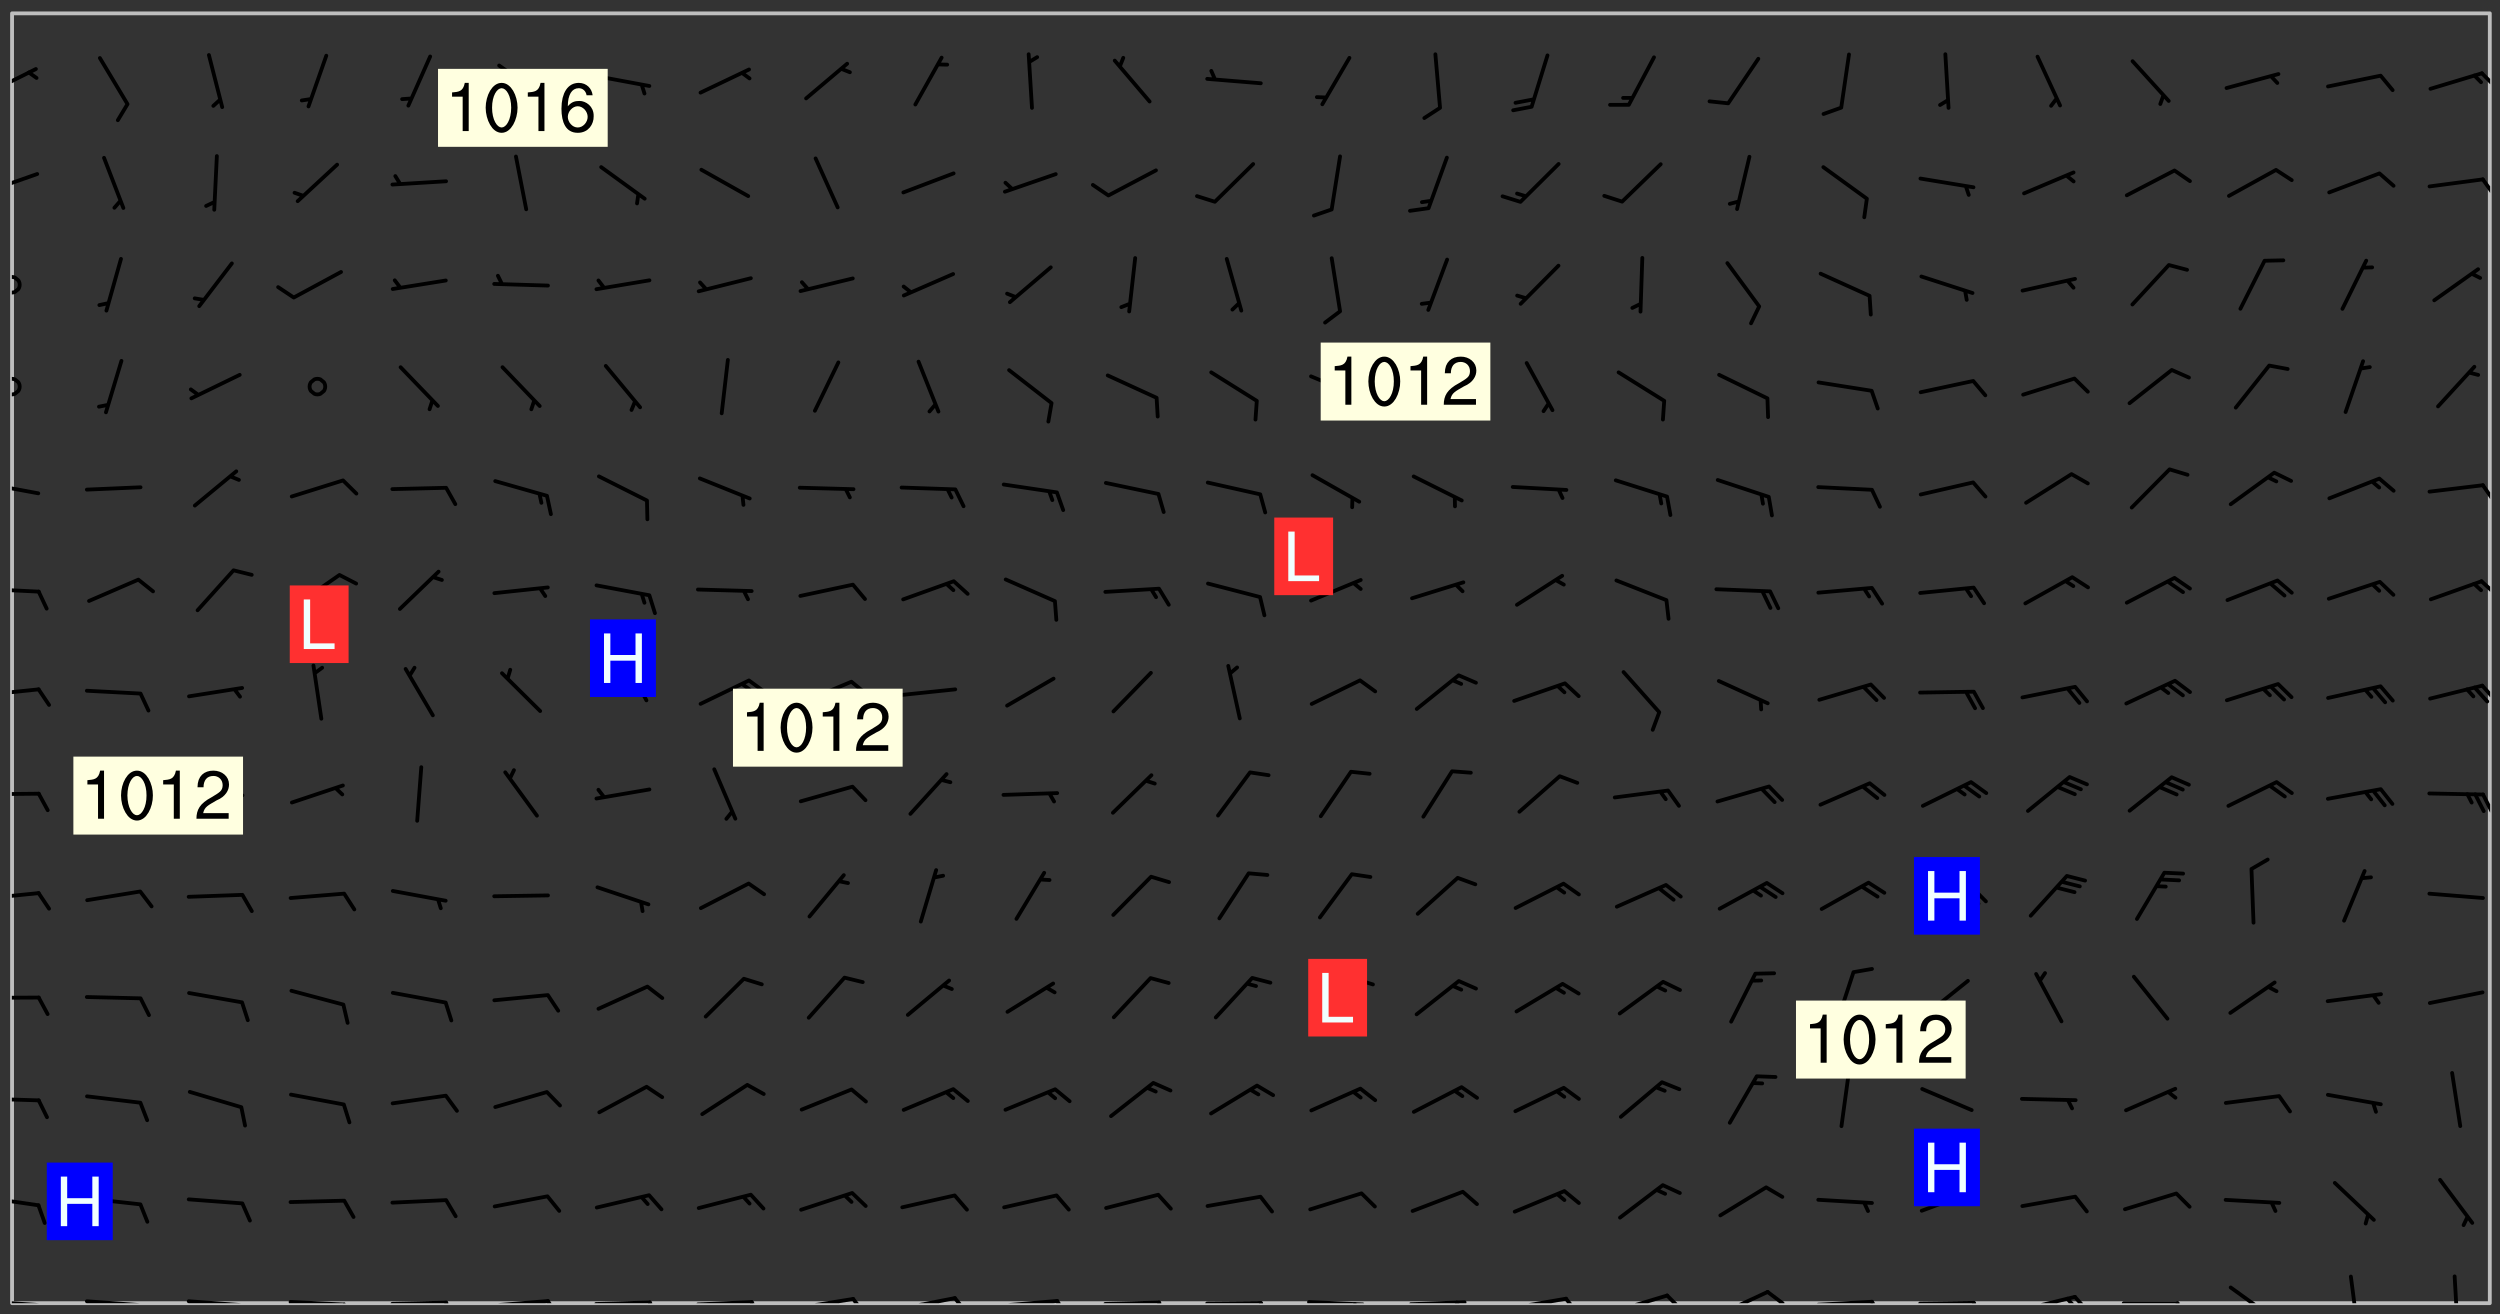 <svg xmlns="http://www.w3.org/2000/svg" role="img" xmlns:xlink="http://www.w3.org/1999/xlink" viewBox="142.45 309.95 326.84 171.84"><rect x="142.45" y="309.95" width="326.84" height="171.84" fill="#333333" stroke="none"/><defs><clipPath id="clip2"><path d="M 144 311.672 L 468 311.672 L 468 480.328 L 144 480.328 Z M 144 311.672"/></clipPath><clipPath id="clip3"><path d="M 144 479 L 148 479 L 148 480.328 L 144 480.328 Z M 144 479"/></clipPath><clipPath id="clip4"><path d="M 147 480 L 149 480 L 149 480.328 L 147 480.328 Z M 147 480"/></clipPath><clipPath id="clip5"><path d="M 153 479 L 162 479 L 162 480.328 L 153 480.328 Z M 153 479"/></clipPath><clipPath id="clip6"><path d="M 160 480 L 163 480 L 163 480.328 L 160 480.328 Z M 160 480"/></clipPath><clipPath id="clip7"><path d="M 166 479 L 175 479 L 175 480.328 L 166 480.328 Z M 166 479"/></clipPath><clipPath id="clip8"><path d="M 173 480 L 176 480 L 176 480.328 L 173 480.328 Z M 173 480"/></clipPath><clipPath id="clip9"><path d="M 180 479 L 188 479 L 188 480.328 L 180 480.328 Z M 180 479"/></clipPath><clipPath id="clip10"><path d="M 187 480 L 189 480 L 189 480.328 L 187 480.328 Z M 187 480"/></clipPath><clipPath id="clip11"><path d="M 193 480 L 202 480 L 202 480.328 L 193 480.328 Z M 193 480"/></clipPath><clipPath id="clip12"><path d="M 200 480 L 203 480 L 203 480.328 L 200 480.328 Z M 200 480"/></clipPath><clipPath id="clip13"><path d="M 206 479 L 215 479 L 215 480.328 L 206 480.328 Z M 206 479"/></clipPath><clipPath id="clip14"><path d="M 213 479 L 216 479 L 216 480.328 L 213 480.328 Z M 213 479"/></clipPath><clipPath id="clip15"><path d="M 220 479 L 228 479 L 228 480.328 L 220 480.328 Z M 220 479"/></clipPath><clipPath id="clip16"><path d="M 227 479 L 229 479 L 229 480.328 L 227 480.328 Z M 227 479"/></clipPath><clipPath id="clip17"><path d="M 233 479 L 241 479 L 241 480.328 L 233 480.328 Z M 233 479"/></clipPath><clipPath id="clip18"><path d="M 240 479 L 243 479 L 243 480.328 L 240 480.328 Z M 240 479"/></clipPath><clipPath id="clip19"><path d="M 246 479 L 255 479 L 255 480.328 L 246 480.328 Z M 246 479"/></clipPath><clipPath id="clip20"><path d="M 253 479 L 256 479 L 256 480.328 L 253 480.328 Z M 253 479"/></clipPath><clipPath id="clip21"><path d="M 260 479 L 268 479 L 268 480.328 L 260 480.328 Z M 260 479"/></clipPath><clipPath id="clip22"><path d="M 267 479 L 270 479 L 270 480.328 L 267 480.328 Z M 267 479"/></clipPath><clipPath id="clip23"><path d="M 273 479 L 281 479 L 281 480.328 L 273 480.328 Z M 273 479"/></clipPath><clipPath id="clip24"><path d="M 280 479 L 283 479 L 283 480.328 L 280 480.328 Z M 280 479"/></clipPath><clipPath id="clip25"><path d="M 286 479 L 295 479 L 295 480.328 L 286 480.328 Z M 286 479"/></clipPath><clipPath id="clip26"><path d="M 293 479 L 296 479 L 296 480.328 L 293 480.328 Z M 293 479"/></clipPath><clipPath id="clip27"><path d="M 300 480 L 308 480 L 308 480.328 L 300 480.328 Z M 300 480"/></clipPath><clipPath id="clip28"><path d="M 307 480 L 309 480 L 309 480.328 L 307 480.328 Z M 307 480"/></clipPath><clipPath id="clip29"><path d="M 313 479 L 321 479 L 321 480.328 L 313 480.328 Z M 313 479"/></clipPath><clipPath id="clip30"><path d="M 319 480 L 321 480 L 321 480.328 L 319 480.328 Z M 319 480"/></clipPath><clipPath id="clip31"><path d="M 326 479 L 335 479 L 335 480.328 L 326 480.328 Z M 326 479"/></clipPath><clipPath id="clip32"><path d="M 332 479 L 334 479 L 334 480.328 L 332 480.328 Z M 332 479"/></clipPath><clipPath id="clip33"><path d="M 340 479 L 348 479 L 348 480.328 L 340 480.328 Z M 340 479"/></clipPath><clipPath id="clip34"><path d="M 346 479 L 349 479 L 349 480.328 L 346 480.328 Z M 346 479"/></clipPath><clipPath id="clip35"><path d="M 353 479 L 361 479 L 361 480.328 L 353 480.328 Z M 353 479"/></clipPath><clipPath id="clip36"><path d="M 360 479 L 363 479 L 363 480.328 L 360 480.328 Z M 360 479"/></clipPath><clipPath id="clip37"><path d="M 366 478 L 374 478 L 374 480.328 L 366 480.328 Z M 366 478"/></clipPath><clipPath id="clip38"><path d="M 373 478 L 376 478 L 376 480.328 L 373 480.328 Z M 373 478"/></clipPath><clipPath id="clip39"><path d="M 379 479 L 388 479 L 388 480.328 L 379 480.328 Z M 379 479"/></clipPath><clipPath id="clip40"><path d="M 386 479 L 389 479 L 389 480.328 L 386 480.328 Z M 386 479"/></clipPath><clipPath id="clip41"><path d="M 393 480 L 401 480 L 401 480.328 L 393 480.328 Z M 393 480"/></clipPath><clipPath id="clip42"><path d="M 400 480 L 402 480 L 402 480.328 L 400 480.328 Z M 400 480"/></clipPath><clipPath id="clip43"><path d="M 406 479 L 414 479 L 414 480.328 L 406 480.328 Z M 406 479"/></clipPath><clipPath id="clip44"><path d="M 413 479 L 416 479 L 416 480.328 L 413 480.328 Z M 413 479"/></clipPath><clipPath id="clip45"><path d="M 412 479 L 414 479 L 414 480.328 L 412 480.328 Z M 412 479"/></clipPath><clipPath id="clip46"><path d="M 419 480 L 428 480 L 428 480.328 L 419 480.328 Z M 419 480"/></clipPath><clipPath id="clip47"><path d="M 426 480 L 429 480 L 429 480.328 L 426 480.328 Z M 426 480"/></clipPath><clipPath id="clip48"><path d="M 433 478 L 441 478 L 441 480.328 L 433 480.328 Z M 433 478"/></clipPath><clipPath id="clip49"><path d="M 449 476 L 451 476 L 451 480.328 L 449 480.328 Z M 449 476"/></clipPath><clipPath id="clip50"><path d="M 463 476 L 465 476 L 465 480.328 L 463 480.328 Z M 463 476"/></clipPath><clipPath id="clip51"><path d="M 144 466 L 148 466 L 148 468 L 144 468 Z M 144 466"/></clipPath><clipPath id="clip52"><path d="M 144 453 L 148 453 L 148 455 L 144 455 Z M 144 453"/></clipPath><clipPath id="clip53"><path d="M 144 440 L 148 440 L 148 441 L 144 441 Z M 144 440"/></clipPath><clipPath id="clip54"><path d="M 144 426 L 148 426 L 148 428 L 144 428 Z M 144 426"/></clipPath><clipPath id="clip55"><path d="M 144 413 L 148 413 L 148 415 L 144 415 Z M 144 413"/></clipPath><clipPath id="clip56"><path d="M 466 413 L 468 413 L 468 417 L 466 417 Z M 466 413"/></clipPath><clipPath id="clip57"><path d="M 144 399 L 148 399 L 148 402 L 144 402 Z M 144 399"/></clipPath><clipPath id="clip58"><path d="M 466 399 L 468 399 L 468 402 L 466 402 Z M 466 399"/></clipPath><clipPath id="clip59"><path d="M 144 386 L 148 386 L 148 388 L 144 388 Z M 144 386"/></clipPath><clipPath id="clip60"><path d="M 466 385 L 468 385 L 468 388 L 466 388 Z M 466 385"/></clipPath><clipPath id="clip61"><path d="M 144 372 L 148 372 L 148 375 L 144 375 Z M 144 372"/></clipPath><clipPath id="clip62"><path d="M 466 373 L 468 373 L 468 376 L 466 376 Z M 466 373"/></clipPath><clipPath id="clip63"><path d="M 144 359 L 146 359 L 146 362 L 144 362 Z M 144 359"/></clipPath><clipPath id="clip64"><path d="M 144 345 L 146 345 L 146 349 L 144 349 Z M 144 345"/></clipPath><clipPath id="clip65"><path d="M 144 332 L 148 332 L 148 336 L 144 336 Z M 144 332"/></clipPath><clipPath id="clip66"><path d="M 466 333 L 468 333 L 468 336 L 466 336 Z M 466 333"/></clipPath><clipPath id="clip67"><path d="M 144 318 L 148 318 L 148 323 L 144 323 Z M 144 318"/></clipPath><clipPath id="clip68"><path d="M 466 319 L 468 319 L 468 322 L 466 322 Z M 466 319"/></clipPath><g id="surface357" clip-path="url(#clip1)"><path fill="#fff" fill-opacity="0" fill-rule="evenodd" d="M 0 0 L 1000 0 L 1000 1000 L 0 1000 Z M 0 0"/><path fill="#d3d3d3" fill-opacity="0" fill-rule="evenodd" d="M162.152 355.867L161.918 356.16 161.977 356.395 162.094 356.566 162.27 356.801 162.562 357.148 162.676 357.207 162.793 357.035 162.852 356.801 163.027 356.625 163.492 356.449 164.191 356.449 164.426 356.742 164.715 357.559 164.773 357.734 164.949 357.965 165.301 358.199 166 358.898 166.172 359.074 166.406 359.422 166.641 359.832 166.93 360.414 167.34 360.879 167.57 361.113 167.805 361.289 167.922 361.52 168.098 361.812 168.27 362.977 168.27 363.211 168.328 363.5 168.387 363.617 168.504 363.734 168.852 364.145 168.969 364.316 169.145 364.492 169.32 364.727 169.438 364.898 169.609 365.25 169.668 365.484 169.902 365.891 170.137 365.832 169.961 366.008 169.902 366.938 169.32 366.938 169.086 366.824 168.738 366.938 168.621 367.055 168.562 367.348 168.504 367.523 168.387 367.695 167.922 367.988 167.863 368.223 167.805 368.336 167.805 368.98 167.863 369.152 167.863 369.562 167.922 369.621 167.922 370.027 167.98 370.434 168.098 370.609 168.156 370.668 168.387 371.309 168.328 371.602 168.328 372.301 168.27 372.883 168.27 373.117 168.211 373.348 168.156 373.699 168.156 375.621 168.211 375.738 168.637 375.738 168.27 375.855 168.246 376.207 169.137 377.375 170.879 377.914 172.219 378.273 172.219 378.812 172.309 379.621 172.844 380.336 174.363 380.605 175.254 380.52 175.344 381.684 175.879 381.863 177.039 381.684 179.094 380.699 180.254 380.336 182.133 380.16 183.828 379.98 183.648 380.699 182.133 380.785 180.883 380.875 180.078 381.145 179.004 381.953 179.273 382.672 179.809 383.57 179.629 384.195 179.363 385.004 179.629 386.082 180.254 386.98 181.059 387.16 182.309 386.98 182.043 387.703 182.141 388.207 182.195 388.5 182.195 388.672 182.254 388.965 182.254 389.371 182.43 389.488 182.781 389.605 183.188 389.605 183.48 389.43 183.594 389.312 183.652 389.195 183.77 388.965 183.828 388.789 184.18 388.324 184.41 388.148 184.586 388.09 184.762 388.148 184.82 388.324 184.938 389.312 184.992 389.781 185.051 389.953 185.168 390.188 185.344 390.246 186.16 390.305 186.449 390.305 186.566 390.539 186.625 390.945 186.684 391.297 186.684 392.402 186.801 392.695 186.918 393.043 187.207 393.742 187.383 394.094 187.965 394.848 188.316 395.023 188.488 395.082 188.957 395.316 189.598 395.781 189.945 396.016 190.238 396.191 190.531 396.246 190.762 396.309 191.578 396.656 191.871 396.832 191.984 397.004 192.336 397.355 192.453 397.531 192.977 398.172 192.977 398.461 193.035 398.812 193.035 399.16 193.094 399.512 193.152 399.801 193.27 399.859 193.441 399.918 193.617 399.918 194.199 400.152 194.375 400.27 194.551 400.559 194.727 400.793 194.84 401.027 195.133 401.258 195.25 401.375 195.25 401.785 195.309 401.84 195.598 402.074 195.832 402.191 195.891 402.309 196.008 402.48 196.066 402.598 196.297 402.832 196.355 403.008 196.59 403.066 196.707 403.125 196.59 403.238 196.531 403.355 196.531 403.473 196.414 403.766 196.297 404.055 196.297 404.637 196.473 404.754 196.59 404.812 196.648 404.93 196.766 405.047 196.879 405.105 197.055 405.453 197.113 405.805 197.172 406.211 197.172 406.387 197.113 406.562 196.996 407.262 196.996 407.434 197.113 407.609 197.406 407.902 197.812 407.902 197.988 408.02 198.105 408.191 198.223 408.484 198.223 408.719 197.695 408.719 197.465 408.484 197.23 408.484 197.055 408.543 196.996 409.242 197.055 409.59 197.172 409.766 197.348 410.176 197.465 410.406 197.754 410.875 197.93 410.93 198.453 410.93 198.688 410.988 199.445 411.629 199.504 411.922 199.504 412.156 199.562 412.215 199.793 412.562 199.793 412.914 199.676 413.086 199.676 413.379 199.969 413.668 200.262 413.844 200.434 413.902 200.727 414.078 201.02 414.195 201.602 414.602 201.891 414.836 202.184 415.012 202.402 415.172 202.418 415.184 202.648 415.359 203.289 415.883 203.465 416.117 203.582 416.293 203.758 416.469 203.871 416.641 203.871 417.281 203.988 417.457 204.457 417.574 205.039 417.691 205.273 417.75 205.504 417.863 205.797 417.98 205.91 418.039 206.496 418.391 206.785 418.562 206.961 418.625 207.137 418.68 207.312 418.738 208.012 419.09 208.301 419.266 208.535 419.32 208.824 419.496 209.059 419.613 209.699 420.02 209.992 420.137 210.164 420.195 210.398 420.254 210.809 420.312 211.039 420.371 211.273 420.488 211.332 420.66 210.922 420.836 211.391 420.895 211.449 421.188 211.562 421.422 211.738 421.477 211.973 421.535 212.148 421.594 212.555 421.711 213.195 421.945 213.312 422.117 213.371 422.352 213.371 422.527 213.312 422.645 213.254 423.051 213.488 423.285 213.605 423.344 213.953 423.461 214.594 423.691 214.77 423.809 215.059 423.926 215.234 424.102 215.469 424.566 216.051 425.672 216.227 425.848 216.574 426.023 216.75 426.141 217.102 426.258 218.148 426.781 218.383 426.84 218.848 426.953 219.141 427.012 219.605 427.188 220.363 427.77 220.598 428.004 220.945 428.469 221.121 428.645 221.41 428.879 222.227 429.578 222.52 429.754 222.809 430.043 223.102 430.219 223.395 430.508 224.09 431.148 224.266 431.324 224.559 431.559 224.848 431.793 225.316 432.082 225.957 432.664 226.305 432.898 226.539 433.191 226.887 433.539 227.238 434.004 228.172 434.996 228.52 435.402 228.637 435.578 228.871 435.637 228.984 435.754 229.629 435.93 229.859 436.043 230.094 436.102 230.387 436.277 230.617 436.395 231.551 437.094 231.957 437.5 232.191 437.676 232.598 437.852 232.832 437.969 233.648 438.316 233.996 438.551 234.23 438.668 234.523 438.957 234.754 439.074 235.512 439.426 235.863 439.598 236.094 439.656 236.387 439.773 236.621 439.832 237.492 440.008 238.309 440.008 238.777 440.238 238.949 440.297 239.824 440.996 240.289 441.113 240.582 441.172 240.758 441.23 240.988 441.289 241.457 441.348 241.805 441.406 242.156 441.465 242.562 441.523 242.855 441.523 243.027 441.582 243.027 441.812 243.203 441.988 243.496 441.988 243.844 442.047 244.195 442.105 244.895 442.223 245.535 442.223 246 441.988 246.293 441.812 246.465 441.695 246.875 441.523 247.164 441.348 248.098 440.883 248.566 440.59 249.09 440.297 249.555 440.125 250.02 439.949 251.07 439.484 251.359 439.367 251.77 439.25 252.059 439.133 252.586 438.957 254.102 438.258 254.684 437.91 254.973 437.852 255.266 437.793 255.613 437.676 256.488 437.445 256.84 437.328 256.953 437.328 257.188 437.27 258.062 437.035 258.297 436.977 259.109 436.977 259.461 436.918 260.277 436.801 260.449 436.742 260.801 436.688 261.094 436.629 261.324 436.57 262.141 436.395 262.316 436.336 262.664 436.336 262.898 436.277 263.363 436.16 264.121 435.988 264.355 435.93 264.703 435.93 265.113 435.812 265.402 435.754 266.688 435.695 266.977 435.695 267.387 435.637 267.617 435.578 267.793 435.578 268.668 435.461 269.074 435.461 269.484 435.344 269.832 435.344 270.184 435.23 271.055 435.172 272.805 435.172 273.852 435.461 274.262 435.578 274.551 435.695 274.902 435.812 275.191 435.93 276.242 436.102 276.531 436.16 276.824 436.16 277.117 436.219 277.289 436.277 277.699 436.336 277.871 436.395 277.988 436.453 278.105 436.453 278.223 436.512 278.574 436.57 278.688 436.57 279.098 436.637 281.02 437.031 282.945 437.426 284.465 437.875 286.16 438.594 288.305 439.398 289.91 438.68 291.34 437.875 292.5 436.797 293.75 436.348 296.785 435.629 298.66 435.27 300.805 433.922 303.039 432.668 305.539 431.41 307.234 430.961 309.02 430.781 310.18 430.512 310.805 431.051 312.145 430.781 312.859 429.793 313.844 428.449 314.289 428.27 315.094 427.91 316.969 427.371 318.754 426.922 320.004 426.652 321.164 426.562 322.863 426.473 324.824 426.203 326.074 426.113 326.613 426.113 327.238 426.023 328.129 426.023 330.273 425.844 332.684 425.664 335.273 425.574 336.969 425.754 338.578 425.844 340.008 426.203 341.168 426.922 343.043 427.91 344.203 429.438 344.469 430.152 345.098 430.242 345.453 431.141 345.988 431.68 346.523 433.207 347.598 433.566 348.133 433.566 347.328 434.102 347.418 435.809 348.133 438.504 349.023 439.309 349.918 440.297 350.633 441.555 352.418 442.094 353.938 441.914 354.293 443.258 355.902 442.453 356.883 441.914 357.152 442.184 357.469 441.969 357.688 441.824 358.488 442.273 358.938 441.914 359.293 441.914 359.828 441.645 360.367 440.926 360.902 440.656 361.527 439.668 362.688 440.117 363.527 440.488 364.922 441.105 366.617 440.926 368.223 440.926 370.008 441.016 370.188 439.309 370.723 437.965 371.527 438.234 372.02 439.082 372.422 439.488 372.332 440.027 372.332 440.387 373.047 440.836 373.758 440.566 375.188 440.566 375.547 441.555 375.992 442.812 376.707 444.156 377.957 444.785 379.652 445.414 380.367 445.234 380.547 444.695 381.527 444.605 381.977 444.965 382.062 446.223 381.797 446.852 381.262 447.031 381.262 447.57 381.977 448.555 382.242 449.094 383.227 450.082 384.027 451.16 383.762 451.52 383.672 452.418 383.047 454.75 382.691 456.816 382.602 458.609 382.422 459.328 382.332 459.867 382.332 461.305 381.352 463.188 380.992 464.895 380.457 465.793 379.652 466.961 379.387 467.5 381.441 468.754 381.527 469.113 381.172 469.652 381.082 469.473 381.082 470.281 381.172 471.719 380.727 472.434 379.652 472.527 379.387 473.242 379.922 474.141 380.727 474.859 381.887 475.668 383.227 475.938 383.672 476.297 383.316 476.746 381.527 476.656 380.277 476.207 379.562 475.488 378.938 475.398 378.762 478.988 378.574 480.297 467.934 480.297 467.934 311.703 412.664 311.703 412.664 360.785 413.426 360.91 416.715 361.453 418.738 364.289 418.738 367.043 421.09 367.375 423.438 367.707 427.488 367.707 426.109 371.867 424.086 372.574 422.062 373.277 421.52 373.621 418.926 375.238 418.738 375.355 416.715 373.277 415.984 370.535 413.312 368.457 411.938 364.957 411.871 364.875 409.914 362.203 412.664 360.785 412.664 311.703 294.422 311.703 294.422 403.117 294.539 403.148 294.672 403.16 294.746 403.234 294.852 403.281 294.941 403.34 295.027 403.398 295.117 403.457 295.414 403.754 295.473 403.844 295.504 403.961 295.531 404.078 295.547 404.215 295.516 404.332 295.457 404.422 295.398 404.508 295.355 404.613 295.309 404.715 295.281 404.836 295.281 404.98 295.457 405.25 295.605 405.398 295.68 405.484 295.754 405.559 295.797 405.664 295.859 405.754 295.918 405.84 295.961 405.945 296.02 406.035 296.066 406.137 296.109 406.242 296.168 406.328 296.285 406.508 296.359 406.582 296.422 406.668 296.48 406.758 296.523 406.863 296.582 406.953 296.641 407.039 296.703 407.129 296.762 407.219 296.805 407.32 296.922 407.5 296.996 407.574 297.055 407.66 297.129 407.734 297.219 407.793 297.324 407.84 297.473 407.84 297.605 407.824 297.738 407.84 297.84 407.793 297.914 407.719 297.961 407.617 297.945 407.484 297.945 407.336 297.898 407.23 297.871 407.113 297.824 407.012 297.797 406.891 297.754 406.789 297.691 406.699 297.648 406.598 297.605 406.492 297.574 406.375 297.559 406.242 297.547 406.105 297.633 406.047 297.691 405.961 297.812 405.93 297.855 406.035 297.871 406.168 297.871 406.285 297.93 406.387 297.988 406.477 298.078 406.535 298.227 406.684 298.285 406.773 298.328 406.879 298.316 406.98 298.402 407.039 298.508 407.086 298.594 407.145 298.684 407.203 298.758 407.277 298.641 407.305 298.535 407.352 298.449 407.41 298.375 407.484 298.316 407.574 298.254 407.66 298.227 407.781 298.18 407.883 298.137 407.988 298.105 408.105 298.094 408.238 298.078 408.371 298.078 408.52 298.105 408.637 298.152 408.742 298.195 408.844 298.254 408.934 298.328 409.008 298.418 409.066 298.492 409.141 298.582 409.199 298.641 409.289 298.684 409.395 298.73 409.496 298.848 409.527 298.98 409.543 299.129 409.543 299.246 409.512 299.352 409.555 299.395 409.66 299.441 409.762 299.469 409.883 299.5 410 299.527 410.117 299.559 410.238 299.586 410.355 299.691 410.398 299.793 410.445 299.926 410.43 300.074 410.578 300.137 410.664 300.211 410.738 300.281 410.812 300.371 410.875 300.477 410.918 300.578 410.961 300.695 410.992 300.832 411.008 300.949 410.977 301.023 410.902 301.051 410.785 301.039 410.652 301.008 410.531 300.98 410.414 301.023 410.309 301.141 410.309 301.23 410.371 301.348 410.398 301.496 410.398 301.629 410.414 301.777 410.414 301.91 410.43 302.043 410.414 302.191 410.414 302.324 410.398 302.457 410.387 302.594 410.398 302.711 410.371 302.844 410.355 303.035 410.297 302.977 410.473 302.961 410.605 302.934 410.727 302.918 410.859 302.859 410.945 302.727 410.961 302.621 411.008 302.516 411.051 302.398 411.082 302.281 411.109 302.016 411.141 301.867 411.141 301.734 411.156 301.66 411.23 301.719 411.316 301.867 411.465 301.984 411.645 302.059 411.715 302.148 411.777 302.238 411.836 302.324 411.895 302.414 411.953 302.516 411.996 302.621 412.059 302.727 412.102 302.812 412.16 302.918 412.207 303.02 412.25 303.199 412.367 303.258 412.457 303.215 412.559 303.168 412.664 303.184 412.797 303.406 413.02 303.465 413.109 303.508 413.211 303.539 413.332 303.582 413.434 303.598 413.566 303.629 413.684 303.641 413.82 303.672 413.938 303.82 414.086 303.922 414.129 304.027 414.172 304.145 414.203 304.277 414.219 304.414 414.234 304.531 414.234 304.648 414.203 304.738 414.145 304.781 414.039 304.828 413.938 304.871 413.832 304.902 413.715 304.914 413.582 304.914 413.434 304.902 413.301 304.887 413.168 304.855 413.051 304.812 412.945 304.766 412.84 304.723 412.738 304.68 412.633 304.664 412.5 304.68 412.367 304.707 412.25 304.738 412.133 304.766 412.012 304.812 411.91 304.902 411.852 304.988 411.789 305.062 411.715 305.152 411.656 305.375 411.434 305.434 411.348 305.508 411.273 305.625 411.094 305.684 411.008 305.684 410.859 305.609 410.785 305.508 410.738 305.402 410.695 305.301 410.652 305.242 410.562 305.195 410.457 305.168 410.34 305.258 410.281 305.375 410.25 305.477 410.207 305.656 410.09 305.805 409.941 305.816 409.809 305.805 409.703 305.715 409.645 305.582 409.66 305.434 409.66 305.301 409.676 305.168 409.66 305.047 409.629 304.961 409.57 304.887 409.496 304.828 409.406 304.766 409.32 304.648 409.141 304.59 409.055 304.621 408.934 304.707 408.875 304.828 408.844 304.887 408.758 304.887 408.637 304.855 408.52 304.797 408.43 304.738 408.344 304.691 408.238 304.664 408.121 304.648 407.988 304.707 407.898 304.781 407.824 304.871 407.766 304.988 407.586 305.062 407.512 305.121 407.426 305.27 407.277 305.391 407.246 305.523 407.23 305.656 407.246 305.73 407.32 305.773 407.426 305.789 407.559 305.758 407.676 305.641 407.707 305.508 407.719 305.359 407.867 305.316 407.973 305.27 408.074 305.242 408.195 305.211 408.312 305.211 408.461 305.242 408.578 305.285 408.684 305.344 408.773 305.418 408.844 305.492 408.918 305.609 408.949 305.73 408.977 305.848 408.949 305.98 408.934 306.098 408.934 306.188 408.992 306.262 409.066 306.309 409.172 306.367 409.258 306.469 409.305 306.602 409.32 306.707 409.363 306.793 409.422 306.781 409.527 306.707 409.602 306.527 409.719 306.469 409.809 306.379 409.867 306.309 409.941 306.234 410.016 306.172 410.105 306.145 410.223 306.129 410.355 306.145 410.488 306.129 410.621 306.129 410.77 306.145 410.902 306.172 411.02 306.203 411.141 306.277 411.215 306.367 411.273 306.453 411.332 306.543 411.391 306.66 411.422 306.66 411.508 306.559 411.555 306.469 411.613 306.203 411.645 306.086 411.672 305.938 411.672 305.832 411.715 305.73 411.762 305.672 411.852 305.609 412.086 305.598 412.219 305.566 412.34 305.551 412.473 305.551 412.766 305.539 412.898 305.551 413.035 305.566 413.168 305.699 413.184 305.832 413.195 305.953 413.227 306.039 413.285 306.113 413.359 306.16 413.465 306.203 413.566 306.219 413.699 306.219 414.145 306.203 414.277 306.203 414.723 306.234 414.988 306.262 415.105 306.277 415.238 306.309 415.355 306.395 415.566 306.426 415.832 306.426 415.98 306.395 416.098 306.367 416.215 306.336 416.336 306.309 416.453 306.277 416.57 306.246 416.691 306.234 416.824 306.219 416.957 306.309 417.016 306.426 416.984 306.527 417 306.574 417.105 306.543 417.371 306.543 417.812 306.5 417.918 306.453 418.023 306.41 418.125 306.367 418.23 306.309 418.316 306.277 418.438 306.234 418.555 306.203 418.672 306.188 418.805 306.203 418.938 306.262 419.027 306.367 419.074 306.453 419.133 306.512 419.219 306.5 419.355 306.469 419.473 306.426 419.574 306.426 420.02 306.41 420.152 306.41 420.301 306.379 420.418 306.336 420.523 306.309 420.641 306.262 420.746 306.219 420.848 306.188 420.969 306.16 421.086 306.129 421.219 306.098 421.336 306.07 421.453 306.027 421.559 305.996 421.676 305.965 421.797 305.953 421.93 305.938 422.062 305.938 422.359 305.965 422.477 305.965 422.625 306.012 423.023 306.039 423.141 306.098 423.23 306.219 423.262 306.367 423.262 306.5 423.246 306.559 423.336 306.559 423.453 306.5 423.543 306.41 423.602 306.309 423.645 306.203 423.691 306.113 423.75 306.027 423.809 305.891 423.824 305.773 423.793 305.641 423.777 305.539 423.824 305.477 423.91 305.465 424.047 305.449 424.18 305.418 424.297 305.391 424.414 305.375 424.547 305.344 424.668 305.344 424.965 305.359 425.098 305.391 425.215 305.391 425.363 305.402 425.496 305.402 425.645 305.375 425.762 305.328 425.863 305.301 425.984 305.27 426.102 305.211 426.191 305.137 426.266 305.035 426.309 304.93 426.355 304.812 426.383 304.691 426.414 304.59 426.367 304.648 426.281 304.754 426.234 304.781 426.117 304.812 426 304.84 425.879 304.871 425.762 304.871 425.613 304.887 425.48 304.855 425.363 304.812 425.258 304.707 425.273 304.633 425.348 304.531 425.391 304.441 425.453 304.367 425.527 304.324 425.629 304.309 425.762 304.277 425.879 304.25 426 304.219 426.117 304.191 426.234 304.16 426.355 304.133 426.473 304.102 426.59 304.059 426.695 303.969 426.754 303.879 426.754 303.762 426.723 303.73 426.637 303.746 426.5 303.715 426.383 303.715 426.234 303.703 426.102 303.703 425.953 303.641 425.719 303.613 425.598 303.57 425.496 303.523 425.391 303.465 425.305 303.406 425.215 303.363 425.109 303.301 425.023 303.152 424.875 303.082 424.801 302.977 424.754 302.871 424.711 302.77 424.668 302.473 424.371 302.383 424.297 302.297 424.238 302.191 424.195 302.102 424.133 302.016 424.074 301.91 424.031 301.82 423.973 301.734 423.91 301.66 423.84 301.555 423.793 301.469 423.734 301.363 423.691 301.273 423.629 301.172 423.586 301.066 423.543 300.98 423.484 300.875 423.438 300.77 423.395 300.668 423.348 300.578 423.289 300.477 423.246 300.371 423.203 300.281 423.141 300.164 423.113 300.031 423.098 299.898 423.113 299.75 423.113 299.617 423.129 299.5 423.098 299.41 423.039 299.336 422.965 299.246 422.906 299.145 422.859 298.996 422.859 298.875 422.832 298.773 422.789 298.699 422.715 298.582 422.535 298.492 422.477 298.391 422.434 298.301 422.371 298.195 422.328 298.105 422.27 298.02 422.211 297.914 422.164 297.855 422.078 297.797 421.988 297.754 421.883 297.707 421.781 297.633 421.707 297.547 421.648 297.473 421.574 297.383 421.516 297.16 421.293 297.117 421.188 297.086 420.922 297.191 420.879 297.336 420.879 297.441 420.922 297.516 420.996 297.605 421.055 297.691 421.113 297.797 421.16 297.887 421.219 298.035 421.367 298.105 421.441 298.254 421.59 298.316 421.676 298.391 421.75 298.477 421.809 298.551 421.883 298.641 421.945 298.73 422.004 298.816 422.062 299.086 422.238 299.188 422.285 299.293 422.328 299.395 422.371 299.441 422.297 299.5 422.211 299.574 422.137 299.645 422.062 299.75 422.105 299.824 422.18 299.883 422.27 299.926 422.371 299.973 422.477 300.016 422.582 300.137 422.609 300.254 422.582 300.328 422.492 300.371 422.387 300.43 422.297 300.504 422.223 300.609 422.18 300.727 422.152 300.859 422.164 300.949 422.223 301.098 422.371 301.156 422.461 301.199 422.566 301.246 422.668 301.289 422.773 301.332 422.875 301.438 422.922 301.543 422.965 301.676 422.98 301.762 422.922 301.82 422.832 301.895 422.758 302 422.715 302.117 422.742 302.223 422.789 302.324 422.832 302.43 422.875 302.531 422.922 302.711 423.039 302.711 423.156 302.695 423.289 302.711 423.422 302.727 423.559 302.785 423.645 302.887 423.691 303.008 423.719 303.125 423.75 303.273 423.75 303.391 423.719 303.449 423.629 303.629 423.512 303.688 423.422 303.762 423.348 303.82 423.262 303.938 423.082 304.117 422.965 304.234 422.996 304.324 423.055 304.367 423.129 304.352 423.262 304.352 423.379 304.441 423.438 304.59 423.438 304.723 423.422 304.855 423.41 305.121 423.379 305.227 423.336 305.344 423.305 305.465 423.277 305.539 423.203 305.609 423.129 305.672 423.039 305.656 422.934 305.609 422.832 305.508 422.789 305.402 422.773 305.285 422.801 305.02 422.832 304.871 422.832 304.797 422.758 304.707 422.699 304.59 422.668 304.473 422.641 304.34 422.625 304.191 422.625 304.059 422.641 303.762 422.641 303.656 422.594 303.508 422.445 303.465 422.344 303.406 422.254 303.629 422.031 303.715 421.973 303.82 421.93 303.938 421.898 304.07 421.883 304.203 421.898 304.34 421.914 304.441 421.957 304.574 421.945 304.664 421.883 304.766 421.84 304.828 421.75 304.781 421.648 304.691 421.59 304.574 421.559 304.473 421.516 304.414 421.426 304.352 421.336 304.352 421.219 304.367 421.086 304.473 421.039 304.547 420.969 304.547 420.848 304.457 420.789 304.426 420.672 304.516 420.613 304.59 420.539 304.633 420.434 304.691 420.344 304.738 420.242 304.754 420.109 304.754 419.961 304.707 419.855 304.664 419.754 304.574 419.695 304.441 419.68 304.34 419.637 304.203 419.621 304.086 419.59 303.641 419.59 303.508 419.574 303.375 419.562 303.242 419.547 303.125 419.516 302.977 419.516 302.844 419.5 302.711 419.488 302.445 419.457 302.324 419.414 302.238 419.355 302.164 419.281 302.164 419.133 302.176 419 302.281 418.953 302.383 418.91 302.516 418.895 302.668 418.895 302.801 418.879 303.094 418.879 303.215 418.91 303.316 418.953 303.406 419.012 303.641 419.074 303.762 419.027 303.852 418.969 303.953 418.926 304.086 418.91 304.191 418.953 304.293 419 304.426 419.012 304.547 418.984 304.691 418.984 304.812 418.953 304.93 418.926 305.035 418.879 305.109 418.805 305.195 418.746 305.344 418.598 305.402 418.512 305.449 418.406 305.477 418.289 305.492 418.184 305.391 418.141 305.301 418.082 305.184 418.051 305.078 418.008 304.988 417.945 304.914 417.859 304.84 417.785 304.738 417.742 304.633 417.695 304.531 417.652 304.473 417.562 304.426 417.461 304.34 417.25 304.277 417.164 304.219 417.074 304.145 417 304.059 416.941 303.789 416.941 303.672 416.973 303.582 417.031 303.48 417.074 303.348 417.09 303.242 417.074 303.215 416.957 303.152 416.867 303.035 416.836 302.934 416.793 302.785 416.645 302.754 416.527 302.738 416.422 302.812 416.348 302.992 416.23 303.109 416.203 303.227 416.172 303.363 416.188 303.465 416.23 303.57 416.273 303.672 416.32 303.777 416.363 303.895 416.395 304.027 416.41 304.145 416.438 304.277 416.453 304.383 416.438 304.473 416.379 304.398 416.305 304.293 416.262 304.219 416.188 304.145 416.098 303.996 415.949 303.91 415.891 303.82 415.832 303.746 415.758 303.656 415.699 303.555 415.652 303.434 415.625 303.332 415.578 303.227 415.535 303.109 415.504 303.008 415.461 302.887 415.43 302.738 415.43 302.621 415.461 302.516 415.504 302.43 415.566 302.25 415.684 302.164 415.742 302.074 415.801 301.969 415.848 301.883 415.906 301.777 415.949 301.676 415.992 301.57 416.039 301.496 416.113 301.438 416.203 301.379 416.289 301.332 416.395 301.273 416.48 301.199 416.555 301.066 416.543 300.949 416.512 300.832 416.512 300.758 416.586 300.668 416.645 300.594 416.719 300.504 416.777 300.418 416.836 300.312 416.883 300.211 416.926 300.074 416.941 299.973 416.898 299.824 416.75 299.719 416.703 299.633 416.703 299.527 416.75 299.426 416.793 299.305 416.824 299.188 416.793 299.113 416.719 299.113 416.602 299.145 416.48 299.219 416.41 299.277 416.32 299.352 416.246 299.469 416.215 299.574 416.172 299.867 416.172 300 416.156 300.137 416.141 300.238 416.098 300.328 416.039 300.43 415.992 300.52 415.934 300.652 415.922 300.742 415.98 300.875 415.992 300.965 415.934 301.051 415.875 301.156 415.832 301.246 415.773 301.332 415.711 301.422 415.652 301.57 415.504 301.629 415.418 301.688 415.328 301.793 415.285 301.926 415.27 302.043 415.297 302.164 415.328 302.223 415.27 302.281 415.18 302.312 414.914 302.34 414.797 302.445 414.809 302.578 414.824 302.68 414.781 302.77 414.723 302.828 414.633 302.902 414.559 302.961 414.469 303.008 414.367 303.02 414.234 303.008 414.102 302.961 413.996 302.812 413.848 302.754 413.758 302.695 413.672 302.652 413.566 302.652 413.121 302.668 412.988 302.668 412.84 302.68 412.707 302.621 412.648 302.531 412.707 302.43 412.664 302.25 412.547 302.164 412.488 302.102 412.398 302.043 412.309 301.969 412.234 301.883 412.176 301.762 412.207 301.66 412.219 301.555 412.266 301.469 412.324 301.363 412.367 301.215 412.516 301.125 412.574 301.039 412.633 300.949 412.695 300.844 412.738 300.711 412.754 300.711 412.633 300.816 412.59 300.934 412.559 301.008 412.488 301.051 412.383 301.051 412.234 301.023 412.117 300.875 411.969 300.742 411.953 300.594 411.953 300.477 411.984 300.371 412.027 300.27 412.07 300.18 412.133 300.062 412.16 299.988 412.086 300 411.953 299.957 411.852 299.914 411.746 299.824 411.688 299.707 411.715 299.586 411.746 299.469 411.777 299.367 411.82 299.246 411.852 299.145 411.895 299.039 411.938 298.949 411.996 298.848 412.012 298.848 411.895 298.863 411.762 298.805 411.672 298.73 411.715 298.582 411.863 298.523 411.953 298.449 412.027 298.402 412.133 298.359 412.234 298.285 412.309 298.227 412.398 298.152 412.473 298.094 412.559 298.02 412.633 297.93 412.695 297.855 412.766 297.781 412.84 297.68 412.855 297.547 412.871 297.441 412.828 297.441 412.707 297.59 412.559 297.633 412.457 297.691 412.367 297.738 412.266 297.781 412.16 297.84 412.07 297.871 411.953 297.914 411.852 297.945 411.73 297.973 411.613 298.02 411.508 298.062 411.406 298.105 411.301 298.18 411.23 298.27 411.168 298.359 411.109 298.461 411.066 298.758 411.066 299.023 411.035 299.129 410.992 299.055 410.918 298.938 410.887 298.832 410.844 298.742 410.785 298.641 410.738 298.551 410.68 298.449 410.637 298.344 410.594 298.254 410.531 298.168 410.473 298.062 410.43 297.961 410.387 297.84 410.355 297.723 410.324 297.621 410.281 297.5 410.25 297.398 410.207 297.309 410.148 297.266 410.043 297.25 409.91 297.352 409.867 297.484 409.852 297.621 409.867 297.754 409.852 297.855 409.809 297.914 409.719 297.93 409.613 297.84 409.555 297.766 409.48 297.664 409.438 297.574 409.379 297.426 409.23 297.383 409.125 297.367 408.992 297.367 408.699 297.309 408.609 297.219 408.551 297.145 408.477 297.102 408.371 297.07 408.254 297.012 408.164 296.938 408.09 296.82 408.062 296.746 407.988 296.656 407.93 296.566 407.867 296.48 407.809 296.406 407.734 296.348 407.648 296.301 407.543 296.215 407.484 296.066 407.336 295.871 407.277 295.738 407.293 295.637 407.336 295.562 407.41 295.516 407.512 295.473 407.617 295.414 407.707 295.355 407.793 295.059 408.09 294.969 408.148 294.883 408.148 294.82 408.062 294.777 407.957 294.809 407.84 294.867 407.75 294.895 407.633 294.883 407.5 294.793 407.438 294.688 407.484 294.57 407.512 294.453 407.543 294.184 407.719 294.082 407.766 293.965 407.793 293.859 407.84 293.77 407.898 293.668 407.941 293.609 407.855 293.562 407.75 293.578 407.617 293.625 407.512 293.695 407.438 293.77 407.367 293.828 407.277 293.828 407.129 293.785 407.023 293.547 407.023 293.445 407.07 293.414 407.188 293.387 407.305 293.355 407.426 293.281 407.469 293.148 407.484 293.074 407.438 293.031 407.336 292.988 407.23 292.941 407.129 292.898 407.023 292.777 407.055 292.676 407.098 292.543 407.113 292.426 407.145 292.32 407.188 292.23 407.246 292.129 407.293 292.008 407.32 291.875 407.336 291.773 407.293 291.715 407.203 291.668 407.098 291.625 406.996 291.582 406.891 291.582 406.773 291.641 406.684 291.727 406.625 291.906 406.508 292.008 406.461 292.113 406.418 292.219 406.359 292.32 406.316 292.41 406.254 292.512 406.211 292.617 406.152 292.719 406.105 292.809 406.047 292.914 406.004 293.016 405.961 293.105 405.898 293.207 405.855 293.344 405.84 293.461 405.871 293.562 405.914 293.684 405.945 293.785 405.988 293.891 406.035 293.992 406.078 294.098 406.121 294.199 406.168 294.305 406.211 294.406 406.254 294.512 406.301 294.598 406.359 294.703 406.402 294.82 406.434 294.926 406.477 295.027 406.523 295.117 406.582 295.223 406.625 295.324 406.668 295.43 406.715 295.547 406.742 295.648 406.789 295.77 406.816 295.918 406.816 296.004 406.758 296.02 406.656 296.078 406.566 296.051 406.449 295.977 406.375 295.859 406.195 295.785 406.121 295.695 406.047 295.516 405.93 295.43 405.871 295.324 405.828 295.223 405.781 294.953 405.605 294.895 405.516 294.82 405.441 294.762 405.352 294.719 405.25 294.688 405.133 294.672 404.996 294.672 404.434 294.66 404.301 294.645 404.168 294.613 404.051 294.598 403.918 294.586 403.785 294.555 403.664 294.332 403.441 294.273 403.355 294.258 403.25 294.289 403.133 294.422 403.117 294.422 311.703 172.992 311.703 172.992 313.156 172.934 313.391 172.582 314.441 172.41 314.965 172.293 315.312 172.117 315.723 172 315.895 171.766 316.188 171.535 316.246 171.184 316.246 171.066 316.305 170.836 316.711 170.836 317.004 170.953 317.18 171.184 317.41 171.301 317.645 171.941 318.402 172.234 318.867 172.41 319.102 172.641 319.453 172.875 319.801 173.516 320.617 173.691 321.082 173.863 321.492 173.98 322.188 174.156 322.656 174.273 324.055 174.332 324.52 174.332 325.395 174.449 326.441 174.449 331.223 174.391 331.688 174.039 332.969 173.863 333.492 173.75 333.902 173.398 334.832 172.934 336 172.699 336.582 172.582 336.758 172.41 337.105 172.234 337.512 171.883 338.328 171.824 338.621 171.711 338.914 171.594 339.203 171.535 339.379 171.418 340.254 171.359 340.66 171.301 340.777 171.242 340.953 171.184 341.125 170.953 341.652 170.836 341.824 170.836 342.059 170.719 342.293 170.66 342.465 170.484 343.051 170.484 343.34 170.426 343.516 170.426 343.809 170.367 343.922 170.309 344.449 170.309 344.621 170.254 344.855 170.254 347.477 170.078 348.293 169.961 348.469 169.785 348.703 169.668 348.875 169.555 349.109 168.969 350.043 168.738 350.332 168.445 350.797 168.27 351.031 167.98 351.383 167.629 352.082 167.516 352.312 167.34 352.723 167.164 352.953 166.758 353.48 165.941 354.18 165.648 354.352 165.359 354.586 165.184 354.703 165.008 354.879 164.484 355.285 163.957 355.461 163.785 355.637 163.551 355.691 162.91 355.867 162.152 355.867M174.363 386.891L173.289 387.34 173.648 388.234 174.898 387.52 175.344 386.98 174.363 386.891"/><path fill="#d3d3d3" fill-opacity="0" fill-rule="evenodd" d="M201.508 416.598L200.613 416.598 201.062 417.227 202.043 417.586 202.848 417.496 203.293 416.508 203.117 416.598 202.402 416.242 201.508 416.598M356.129 475.668L356.07 475.145 356.07 474.852 356.184 474.559 356.242 474.328 356.711 473.859 356.824 473.859 356.941 473.746 357.059 473.688 357.234 473.688 357.469 473.629 357.816 473.629 358.051 473.688 358.168 473.746 358.398 473.918 358.457 474.094 358.574 474.676 358.574 474.969 358.457 475.145 358.285 475.434 358.109 475.609 357.582 476.133 357.352 476.367 357.234 476.426 357.059 476.426 356.941 476.367 356.535 476.074 356.359 475.957 356.242 475.898 356.184 475.785 356.129 475.668M362.77 464.711L362.711 464.539 362.711 463.43 362.77 463.258 362.945 463.199 363.117 463.141 363.293 463.141 363.527 463.082 363.645 463.141 363.703 463.84 363.645 464.012 363.527 464.188 363.41 464.246 363.176 464.77 363.062 464.828 362.828 464.828 362.77 464.711M372.383 450.32L372.266 450.145 372.266 449.445 372.559 448.57 372.676 448.398 372.852 448.047 372.965 447.816 373.082 447.523 373.434 446.766 373.551 446.535 373.723 446.301 373.898 446.301 374.016 446.242 374.656 446.242 374.773 446.301 375.008 446.535 375.18 446.648 375.531 446.941 375.648 447.059 375.762 447.234 375.762 447.348 375.879 447.406 375.996 447.523 375.996 448.223 375.938 448.398 375.938 448.629 375.879 448.805 375.531 449.855 375.414 450.086 375.297 450.32 375.18 450.379 374.949 450.613 374.309 450.902 373.434 450.902 373.023 450.785 372.383 450.32"/><path fill="none" stroke="#bebebe" stroke-linecap="round" stroke-linejoin="round" stroke-miterlimit="10" stroke-width=".5" d="M 431.957 354.305 L 108.027 354.305 L 108.027 185.68 L 431.957 185.68 L 431.957 354.305" transform="matrix(1 0 0 -1 36 666)"/><g clip-path="url(#clip2)"><path fill="#fff" fill-opacity="0" fill-rule="evenodd" d="M 144 311.672 L 144 480.328 L 468 480.328 L 468 311.672 L 144 311.672"/></g><g clip-path="url(#clip3)"><path fill="none" stroke="#000" stroke-linecap="round" stroke-linejoin="round" stroke-miterlimit="10" stroke-width=".5" d="M 111.504 185.43 L 104.496 185.914" transform="matrix(1 0 0 -1 36 666)"/></g><g clip-path="url(#clip4)"><path fill="none" stroke="#000" stroke-linecap="round" stroke-linejoin="round" stroke-miterlimit="10" stroke-width=".5" d="M 111.504 185.43 L 112.504 183.188" transform="matrix(1 0 0 -1 36 666)"/></g><g clip-path="url(#clip5)"><path fill="none" stroke="#000" stroke-linecap="round" stroke-linejoin="round" stroke-miterlimit="10" stroke-width=".5" d="M 124.82 185.418 L 117.812 185.926" transform="matrix(1 0 0 -1 36 666)"/></g><g clip-path="url(#clip6)"><path fill="none" stroke="#000" stroke-linecap="round" stroke-linejoin="round" stroke-miterlimit="10" stroke-width=".5" d="M 124.82 185.418 L 125.812 183.172" transform="matrix(1 0 0 -1 36 666)"/></g><g clip-path="url(#clip7)"><path fill="none" stroke="#000" stroke-linecap="round" stroke-linejoin="round" stroke-miterlimit="10" stroke-width=".5" d="M 138.133 185.414 L 131.125 185.93" transform="matrix(1 0 0 -1 36 666)"/></g><g clip-path="url(#clip8)"><path fill="none" stroke="#000" stroke-linecap="round" stroke-linejoin="round" stroke-miterlimit="10" stroke-width=".5" d="M 138.133 185.414 L 139.125 183.168" transform="matrix(1 0 0 -1 36 666)"/></g><g clip-path="url(#clip9)"><path fill="none" stroke="#000" stroke-linecap="round" stroke-linejoin="round" stroke-miterlimit="10" stroke-width=".5" d="M 151.453 185.5 L 144.438 185.844" transform="matrix(1 0 0 -1 36 666)"/></g><g clip-path="url(#clip10)"><path fill="none" stroke="#000" stroke-linecap="round" stroke-linejoin="round" stroke-miterlimit="10" stroke-width=".5" d="M 151.453 185.5 L 152.5 183.281" transform="matrix(1 0 0 -1 36 666)"/></g><g clip-path="url(#clip11)"><path fill="none" stroke="#000" stroke-linecap="round" stroke-linejoin="round" stroke-miterlimit="10" stroke-width=".5" d="M 164.773 185.75 L 157.746 185.594" transform="matrix(1 0 0 -1 36 666)"/></g><g clip-path="url(#clip12)"><path fill="none" stroke="#000" stroke-linecap="round" stroke-linejoin="round" stroke-miterlimit="10" stroke-width=".5" d="M 164.773 185.75 L 165.973 183.609" transform="matrix(1 0 0 -1 36 666)"/></g><g clip-path="url(#clip13)"><path fill="none" stroke="#000" stroke-linecap="round" stroke-linejoin="round" stroke-miterlimit="10" stroke-width=".5" d="M 178.078 185.957 L 171.074 185.387" transform="matrix(1 0 0 -1 36 666)"/></g><g clip-path="url(#clip14)"><path fill="none" stroke="#000" stroke-linecap="round" stroke-linejoin="round" stroke-miterlimit="10" stroke-width=".5" d="M 178.078 185.957 L 179.402 183.891" transform="matrix(1 0 0 -1 36 666)"/></g><g clip-path="url(#clip15)"><path fill="none" stroke="#000" stroke-linecap="round" stroke-linejoin="round" stroke-miterlimit="10" stroke-width=".5" d="M 191.402 185.773 L 184.379 185.57" transform="matrix(1 0 0 -1 36 666)"/></g><g clip-path="url(#clip16)"><path fill="none" stroke="#000" stroke-linecap="round" stroke-linejoin="round" stroke-miterlimit="10" stroke-width=".5" d="M 191.402 185.773 L 192.617 183.641" transform="matrix(1 0 0 -1 36 666)"/></g><g clip-path="url(#clip17)"><path fill="none" stroke="#000" stroke-linecap="round" stroke-linejoin="round" stroke-miterlimit="10" stroke-width=".5" d="M 204.715 185.824 L 197.695 185.516" transform="matrix(1 0 0 -1 36 666)"/></g><g clip-path="url(#clip18)"><path fill="none" stroke="#000" stroke-linecap="round" stroke-linejoin="round" stroke-miterlimit="10" stroke-width=".5" d="M 204.715 185.824 L 205.961 183.711" transform="matrix(1 0 0 -1 36 666)"/></g><g clip-path="url(#clip19)"><path fill="none" stroke="#000" stroke-linecap="round" stroke-linejoin="round" stroke-miterlimit="10" stroke-width=".5" d="M 217.988 186.23 L 211.051 185.113" transform="matrix(1 0 0 -1 36 666)"/></g><g clip-path="url(#clip20)"><path fill="none" stroke="#000" stroke-linecap="round" stroke-linejoin="round" stroke-miterlimit="10" stroke-width=".5" d="M 217.988 186.23 L 219.473 184.273" transform="matrix(1 0 0 -1 36 666)"/></g><g clip-path="url(#clip21)"><path fill="none" stroke="#000" stroke-linecap="round" stroke-linejoin="round" stroke-miterlimit="10" stroke-width=".5" d="M 231.285 186.34 L 224.387 185.004" transform="matrix(1 0 0 -1 36 666)"/></g><g clip-path="url(#clip22)"><path fill="none" stroke="#000" stroke-linecap="round" stroke-linejoin="round" stroke-miterlimit="10" stroke-width=".5" d="M 231.285 186.34 L 232.828 184.43" transform="matrix(1 0 0 -1 36 666)"/></g><g clip-path="url(#clip23)"><path fill="none" stroke="#000" stroke-linecap="round" stroke-linejoin="round" stroke-miterlimit="10" stroke-width=".5" d="M 244.652 185.969 L 237.648 185.375" transform="matrix(1 0 0 -1 36 666)"/></g><g clip-path="url(#clip24)"><path fill="none" stroke="#000" stroke-linecap="round" stroke-linejoin="round" stroke-miterlimit="10" stroke-width=".5" d="M 244.652 185.969 L 245.984 183.906" transform="matrix(1 0 0 -1 36 666)"/></g><g clip-path="url(#clip25)"><path fill="none" stroke="#000" stroke-linecap="round" stroke-linejoin="round" stroke-miterlimit="10" stroke-width=".5" d="M 257.977 185.762 L 250.953 185.582" transform="matrix(1 0 0 -1 36 666)"/></g><g clip-path="url(#clip26)"><path fill="none" stroke="#000" stroke-linecap="round" stroke-linejoin="round" stroke-miterlimit="10" stroke-width=".5" d="M 257.977 185.762 L 259.184 183.625" transform="matrix(1 0 0 -1 36 666)"/></g><g clip-path="url(#clip27)"><path fill="none" stroke="#000" stroke-linecap="round" stroke-linejoin="round" stroke-miterlimit="10" stroke-width=".5" d="M 271.293 185.703 L 264.266 185.637" transform="matrix(1 0 0 -1 36 666)"/></g><g clip-path="url(#clip28)"><path fill="none" stroke="#000" stroke-linecap="round" stroke-linejoin="round" stroke-miterlimit="10" stroke-width=".5" d="M 271.293 185.703 L 272.465 183.547" transform="matrix(1 0 0 -1 36 666)"/></g><g clip-path="url(#clip29)"><path fill="none" stroke="#000" stroke-linecap="round" stroke-linejoin="round" stroke-miterlimit="10" stroke-width=".5" d="M 284.605 185.516 L 277.586 185.828" transform="matrix(1 0 0 -1 36 666)"/></g><g clip-path="url(#clip30)"><path fill="none" stroke="#000" stroke-linecap="round" stroke-linejoin="round" stroke-miterlimit="10" stroke-width=".5" d="M 283.586 185.562 L 284.113 184.453" transform="matrix(1 0 0 -1 36 666)"/></g><g clip-path="url(#clip31)"><path fill="none" stroke="#000" stroke-linecap="round" stroke-linejoin="round" stroke-miterlimit="10" stroke-width=".5" d="M 297.922 185.801 L 290.898 185.543" transform="matrix(1 0 0 -1 36 666)"/></g><g clip-path="url(#clip32)"><path fill="none" stroke="#000" stroke-linecap="round" stroke-linejoin="round" stroke-miterlimit="10" stroke-width=".5" d="M 296.902 185.762 L 297.516 184.703" transform="matrix(1 0 0 -1 36 666)"/></g><g clip-path="url(#clip33)"><path fill="none" stroke="#000" stroke-linecap="round" stroke-linejoin="round" stroke-miterlimit="10" stroke-width=".5" d="M 311.188 186.262 L 304.262 185.078" transform="matrix(1 0 0 -1 36 666)"/></g><g clip-path="url(#clip34)"><path fill="none" stroke="#000" stroke-linecap="round" stroke-linejoin="round" stroke-miterlimit="10" stroke-width=".5" d="M 311.188 186.262 L 312.691 184.32" transform="matrix(1 0 0 -1 36 666)"/></g><g clip-path="url(#clip35)"><path fill="none" stroke="#000" stroke-linecap="round" stroke-linejoin="round" stroke-miterlimit="10" stroke-width=".5" d="M 324.406 186.68 L 317.676 184.66" transform="matrix(1 0 0 -1 36 666)"/></g><g clip-path="url(#clip36)"><path fill="none" stroke="#000" stroke-linecap="round" stroke-linejoin="round" stroke-miterlimit="10" stroke-width=".5" d="M 324.406 186.68 L 326.133 184.938" transform="matrix(1 0 0 -1 36 666)"/></g><g clip-path="url(#clip37)"><path fill="none" stroke="#000" stroke-linecap="round" stroke-linejoin="round" stroke-miterlimit="10" stroke-width=".5" d="M 337.543 187.148 L 331.168 184.195" transform="matrix(1 0 0 -1 36 666)"/></g><g clip-path="url(#clip38)"><path fill="none" stroke="#000" stroke-linecap="round" stroke-linejoin="round" stroke-miterlimit="10" stroke-width=".5" d="M 337.543 187.148 L 339.5 185.668" transform="matrix(1 0 0 -1 36 666)"/></g><g clip-path="url(#clip39)"><path fill="none" stroke="#000" stroke-linecap="round" stroke-linejoin="round" stroke-miterlimit="10" stroke-width=".5" d="M 351.18 185.863 L 344.164 185.48" transform="matrix(1 0 0 -1 36 666)"/></g><g clip-path="url(#clip40)"><path fill="none" stroke="#000" stroke-linecap="round" stroke-linejoin="round" stroke-miterlimit="10" stroke-width=".5" d="M 351.18 185.863 L 352.449 183.762" transform="matrix(1 0 0 -1 36 666)"/></g><g clip-path="url(#clip41)"><path fill="none" stroke="#000" stroke-linecap="round" stroke-linejoin="round" stroke-miterlimit="10" stroke-width=".5" d="M 364.5 185.719 L 357.473 185.625" transform="matrix(1 0 0 -1 36 666)"/></g><g clip-path="url(#clip42)"><path fill="none" stroke="#000" stroke-linecap="round" stroke-linejoin="round" stroke-miterlimit="10" stroke-width=".5" d="M 364.5 185.719 L 365.68 183.566" transform="matrix(1 0 0 -1 36 666)"/></g><g clip-path="url(#clip43)"><path fill="none" stroke="#000" stroke-linecap="round" stroke-linejoin="round" stroke-miterlimit="10" stroke-width=".5" d="M 377.715 186.5 L 370.887 184.844" transform="matrix(1 0 0 -1 36 666)"/></g><g clip-path="url(#clip44)"><path fill="none" stroke="#000" stroke-linecap="round" stroke-linejoin="round" stroke-miterlimit="10" stroke-width=".5" d="M 377.715 186.5 L 379.348 184.668" transform="matrix(1 0 0 -1 36 666)"/></g><g clip-path="url(#clip45)"><path fill="none" stroke="#000" stroke-linecap="round" stroke-linejoin="round" stroke-miterlimit="10" stroke-width=".5" d="M 376.723 186.258 L 377.539 185.344" transform="matrix(1 0 0 -1 36 666)"/></g><g clip-path="url(#clip46)"><path fill="none" stroke="#000" stroke-linecap="round" stroke-linejoin="round" stroke-miterlimit="10" stroke-width=".5" d="M 391.129 185.672 L 384.102 185.672" transform="matrix(1 0 0 -1 36 666)"/></g><g clip-path="url(#clip47)"><path fill="none" stroke="#000" stroke-linecap="round" stroke-linejoin="round" stroke-miterlimit="10" stroke-width=".5" d="M 391.129 185.672 L 392.281 183.504" transform="matrix(1 0 0 -1 36 666)"/></g><g clip-path="url(#clip48)"><path fill="none" stroke="#000" stroke-linecap="round" stroke-linejoin="round" stroke-miterlimit="10" stroke-width=".5" d="M 403.777 183.613 L 398.082 187.73" transform="matrix(1 0 0 -1 36 666)"/></g><g clip-path="url(#clip49)"><path fill="none" stroke="#000" stroke-linecap="round" stroke-linejoin="round" stroke-miterlimit="10" stroke-width=".5" d="M 414.699 182.188 L 413.793 189.156" transform="matrix(1 0 0 -1 36 666)"/></g><g clip-path="url(#clip50)"><path fill="none" stroke="#000" stroke-linecap="round" stroke-linejoin="round" stroke-miterlimit="10" stroke-width=".5" d="M 427.766 182.164 L 427.359 189.18" transform="matrix(1 0 0 -1 36 666)"/></g><g clip-path="url(#clip51)"><path fill="none" stroke="#000" stroke-linecap="round" stroke-linejoin="round" stroke-miterlimit="10" stroke-width=".5" d="M 111.477 198.473 L 104.523 199.5" transform="matrix(1 0 0 -1 36 666)"/></g><path fill="none" stroke="#000" stroke-linecap="round" stroke-linejoin="round" stroke-miterlimit="10" stroke-width=".5" d="M111.477 198.473L112.297 196.16M124.809 198.598L117.824 199.375M124.809 198.598L125.715 196.32M138.133 198.723L131.125 199.25M138.133 198.723L139.121 196.477M151.457 199.078L144.434 198.895M151.457 199.078L152.668 196.945M164.77 199.152L157.75 198.82M164.77 199.152L166.023 197.043M178.027 199.648L171.125 198.324M178.027 199.648L179.566 197.742M191.309 199.793L184.473 198.18M191.309 199.793L192.93 197.949M190.316 199.559L191.125 198.637M204.609 199.859L197.801 198.113M204.609 199.859L206.262 198.051M203.617 199.605L204.445 198.699M217.859 200.082L211.184 197.891M217.859 200.082L219.629 198.383M216.887 199.762L217.773 198.914M231.262 199.762L224.41 198.211M231.262 199.762L232.863 197.902M244.578 199.766L237.727 198.207M244.578 199.766L246.18 197.91M257.871 199.852L251.059 198.121M257.871 199.852L259.52 198.035M271.242 199.594L264.32 198.379M271.242 199.594L272.75 197.66M284.449 200.035L277.742 197.938M284.449 200.035L286.195 198.312M297.691 200.242L291.129 197.73M297.691 200.242L299.543 198.629M310.973 200.332L304.48 197.641M310.973 200.332L312.867 198.773M310.027 199.941L310.973 199.16M323.84 201.109L318.242 196.863M323.84 201.109L326.066 200.082M323.023 200.492L324.141 199.977M337.352 200.82L331.359 197.152M337.352 200.82L339.465 199.574M351.18 198.777L344.164 199.195M350.156 198.836L350.668 197.723M364.281 200.211L357.691 197.762M363.32 199.855L364.238 199.039M377.762 199.602L370.844 198.371M377.762 199.602L379.273 197.672M390.977 200.016L384.258 197.957M390.977 200.016L392.711 198.281M404.438 198.789L397.422 199.184M403.418 198.844L403.934 197.73M416.797 196.57L411.695 201.402M416.055 197.273L415.727 196.09M429.664 196.172L425.457 201.801M429.055 196.992L428.531 195.883" transform="matrix(1 0 0 -1 36 666)"/><g clip-path="url(#clip52)"><path fill="none" stroke="#000" stroke-linecap="round" stroke-linejoin="round" stroke-miterlimit="10" stroke-width=".5" d="M 111.512 212.191 L 104.488 212.414" transform="matrix(1 0 0 -1 36 666)"/></g><path fill="none" stroke="#000" stroke-linecap="round" stroke-linejoin="round" stroke-miterlimit="10" stroke-width=".5" d="M111.512 212.191L112.594 209.988M124.805 211.887L117.828 212.719M124.805 211.887L125.691 209.598M138 211.301L131.262 213.301M138 211.301L138.488 208.898M151.398 211.656L144.492 212.945M151.398 211.656L152.133 209.316M164.738 212.805L157.781 211.801M164.738 212.805L166.188 210.824M177.949 213.281L171.199 211.32M177.949 213.281L179.66 211.52M190.984 213.969L184.797 210.633M190.984 213.969L193.023 212.609M204.152 214.215L198.258 210.391M204.152 214.215L206.297 213.023M217.777 213.617L211.262 210.984M217.777 213.617L219.656 212.039M231.078 213.66L224.594 210.945M231.078 213.66L232.977 212.105M230.133 213.266L231.082 212.488M244.398 213.641L237.902 210.961M244.398 213.641L246.289 212.078M243.453 213.25L244.398 212.469M257.23 214.473L251.703 210.133M257.23 214.473L259.473 213.48M256.426 213.84L257.547 213.344M270.785 214.125L264.777 210.477M270.785 214.125L272.895 212.871M269.91 213.594L270.965 212.969M284.305 213.727L277.887 210.875M284.305 213.727L286.238 212.215M283.371 213.312L284.34 212.559M297.531 213.918L291.289 210.688M297.531 213.918L299.551 212.523M296.625 213.445L297.633 212.75M310.891 213.832L304.562 210.773M310.891 213.832L312.871 212.383M309.969 213.387L310.957 212.66M323.73 214.562L318.352 210.039M323.73 214.562L326.004 213.648M322.945 213.906L324.086 213.449M336.121 215.34L332.594 209.262M336.121 215.34L338.57 215.25M335.605 214.457L336.832 214.41M348.148 215.781L347.195 208.82M348.148 215.781L350.449 216.629M364.219 210.922L357.754 213.68M377.812 212.219L370.789 212.387M376.793 212.242L377.344 211.145M390.836 213.707L384.398 210.895M389.898 213.301L390.859 212.539M404.418 212.75L397.445 211.855M404.418 212.75L405.836 210.746M417.707 211.684L410.789 212.918M416.699 211.863L417.074 210.695M428.094 208.828L427.031 215.773" transform="matrix(1 0 0 -1 36 666)"/><g clip-path="url(#clip53)"><path fill="none" stroke="#000" stroke-linecap="round" stroke-linejoin="round" stroke-miterlimit="10" stroke-width=".5" d="M 111.512 225.633 L 104.488 225.598" transform="matrix(1 0 0 -1 36 666)"/></g><path fill="none" stroke="#000" stroke-linecap="round" stroke-linejoin="round" stroke-miterlimit="10" stroke-width=".5" d="M111.512 225.633L112.676 223.473M124.828 225.531L117.801 225.703M124.828 225.531L125.926 223.336M138.09 225.008L131.168 226.227M138.09 225.008L138.848 222.672M151.34 224.715L144.551 226.52M151.34 224.715L151.898 222.324M164.715 224.98L157.805 226.25M164.715 224.98L165.457 222.641M178.074 225.957L171.078 225.277M178.074 225.957L179.43 223.914M191.09 227.066L184.691 224.164M191.09 227.066L193.035 225.57M203.699 228.09L198.711 223.145M203.699 228.09L206.043 227.363M216.859 228.238L212.18 222.996M216.859 228.238L219.242 227.652M230.535 227.863L225.137 223.367M229.75 227.211L230.887 226.746M244.137 227.469L238.164 223.766M243.266 226.93L244.328 226.312M256.871 228.18L252.062 223.055M256.871 228.18L259.238 227.535M270.164 228.199L265.398 223.035M270.164 228.199L272.535 227.578M269.469 227.449L270.656 227.137M283.598 228.082L278.594 223.152M283.598 228.082L285.941 227.348M282.871 227.363L284.043 226.996M297.172 227.793L291.652 223.441M297.172 227.793L299.414 226.805M296.367 227.16L297.488 226.664M310.738 227.422L304.711 223.812M310.738 227.422L312.84 226.156M309.863 226.898L310.914 226.262M323.879 227.688L318.203 223.547M323.879 227.688L326.086 226.617M323.055 227.086L324.156 226.551M335.938 228.754L332.773 222.48M335.938 228.754L338.391 228.809M335.477 227.84L336.703 227.867M348.766 228.953L346.574 222.277M348.766 228.953L351.184 229.375M363.727 227.816L358.246 223.418M372.645 228.715L375.961 222.52M373.125 227.812L373.809 228.832M385.422 228.359L389.812 222.871M403.828 227.605L398.035 223.625M402.984 227.027L404.074 226.461M417.73 226.074L410.762 225.16M416.715 225.941L417.43 224.941M431.004 226.312L424.117 224.918" transform="matrix(1 0 0 -1 36 666)"/><g clip-path="url(#clip54)"><path fill="none" stroke="#000" stroke-linecap="round" stroke-linejoin="round" stroke-miterlimit="10" stroke-width=".5" d="M 111.496 239.289 L 104.504 238.574" transform="matrix(1 0 0 -1 36 666)"/></g><path fill="none" stroke="#000" stroke-linecap="round" stroke-linejoin="round" stroke-miterlimit="10" stroke-width=".5" d="M111.496 239.289L112.863 237.254M124.781 239.5L117.848 238.363M124.781 239.5L126.27 237.551M138.141 239.059L131.117 238.805M138.141 239.059L139.371 236.934M151.445 239.219L144.445 238.645M151.445 239.219L152.773 237.156M164.715 238.293L157.805 239.57M163.711 238.48L164.078 237.309M178.09 238.988L171.062 238.875M191.223 237.816L184.559 240.047M190.254 238.141L190.457 236.934M204.328 240.539L198.082 237.324M204.328 240.539L206.344 239.141M216.766 241.637L212.277 236.227M216.109 240.848L217.312 240.602M228.84 242.297L226.832 235.566M228.547 241.32L229.75 241.562M242.965 241.941L239.336 235.922M242.438 241.066L243.66 241M256.938 241.43L251.996 236.434M256.938 241.43L259.289 240.723M269.699 241.875L265.863 235.988M269.699 241.875L272.141 241.66M283.184 241.758L279.008 236.105M283.184 241.758L285.609 241.398M297.023 241.281L291.797 236.582M297.023 241.281L299.328 240.438M310.859 240.523L304.594 237.34M310.859 240.523L312.867 239.113M309.945 240.062L310.949 239.355M324.254 240.352L317.828 237.512M324.254 240.352L326.184 238.836M323.32 239.938L325.25 238.422M337.438 240.617L331.273 237.246M337.438 240.617L339.488 239.27M336.543 240.125L338.594 238.777M335.645 239.637L336.672 238.961M350.734 240.652L344.609 237.211M350.734 240.652L352.801 239.328M349.844 240.152L351.91 238.828M364.352 239.949L357.621 237.914M364.352 239.949L366.078 238.207M363.371 239.652L365.102 237.91M362.391 239.355L363.258 238.484M376.664 241.531L371.938 236.332M376.664 241.531L379.043 240.926M375.977 240.773L378.355 240.168M375.289 240.02L377.668 239.414M389.41 241.953L385.824 235.91M389.41 241.953L391.859 241.84M388.887 241.074L391.34 240.957M388.367 240.195L389.59 240.137M400.797 242.441L401.066 235.422M400.797 242.441L402.918 243.676M415.59 242.176L412.902 235.684M415.199 241.234L416.422 241.352M431.062 238.648L424.059 239.215" transform="matrix(1 0 0 -1 36 666)"/><g clip-path="url(#clip55)"><path fill="none" stroke="#000" stroke-linecap="round" stroke-linejoin="round" stroke-miterlimit="10" stroke-width=".5" d="M 111.512 252.285 L 104.488 252.211" transform="matrix(1 0 0 -1 36 666)"/></g><path fill="none" stroke="#000" stroke-linecap="round" stroke-linejoin="round" stroke-miterlimit="10" stroke-width=".5" d="M111.512 252.285L112.688 250.129M124.828 252.195L117.801 252.301M124.828 252.195L125.949 250.012M138.141 252.07L131.121 252.422M137.117 252.121L137.641 251.012M151.277 253.359L144.613 251.133M150.309 253.035L151.199 252.191M161.527 255.75L160.992 248.742M172.504 255.082L176.648 249.41M173.105 254.258L173.641 255.363M184.426 251.652L191.352 252.84M185.434 251.824L184.684 252.797M202.586 249.016L199.828 255.477M202.184 249.957L201.414 249M217.902 253.203L211.141 251.289M217.902 253.203L219.602 251.434M230.199 254.848L225.473 249.648M229.512 254.09L230.699 253.785M244.664 252.363L237.641 252.129M243.641 252.328L244.254 251.266M256.984 254.699L251.949 249.793M256.25 253.984L257.418 253.609M269.875 255.07L265.688 249.426M269.875 255.07L272.301 254.703M283.07 255.152L279.125 249.34M283.07 255.152L285.508 254.891M296.289 255.215L292.531 249.277M296.289 255.215L298.738 255.031M310.363 254.57L305.09 249.926M310.363 254.57L312.66 253.703M324.523 252.699L317.559 251.793M324.523 252.699L325.949 250.699M323.512 252.566L324.223 251.57M337.73 253.227L330.984 251.266M337.73 253.227L339.441 251.469M336.75 252.941L338.461 251.184M350.895 253.648L344.449 250.844M350.895 253.648L352.812 252.121M349.957 253.242L351.875 251.715M364.137 253.801L357.836 250.695M364.137 253.801L366.129 252.363M363.223 253.348L365.211 251.914M362.305 252.895L363.301 252.18M377.027 254.465L371.574 250.031M377.027 254.465L379.289 253.508M376.234 253.816L378.496 252.863M375.441 253.172L377.703 252.219M390.367 254.434L384.867 250.059M390.367 254.434L392.617 253.457M389.566 253.797L391.816 252.82M388.766 253.16L391.016 252.184M404.082 253.801L397.781 250.691M404.082 253.801L406.074 252.367M403.164 253.348L405.156 251.918M417.703 252.875L410.789 251.617M417.703 252.875L419.223 250.949M416.699 252.691L418.219 250.766M415.691 252.508L416.453 251.547M431.074 252.176L424.047 252.316" transform="matrix(1 0 0 -1 36 666)"/><g clip-path="url(#clip56)"><path fill="none" stroke="#000" stroke-linecap="round" stroke-linejoin="round" stroke-miterlimit="10" stroke-width=".5" d="M 431.074 252.176 L 432.184 249.988" transform="matrix(1 0 0 -1 36 666)"/></g><path fill="none" stroke="#000" stroke-linecap="round" stroke-linejoin="round" stroke-miterlimit="10" stroke-width=".5" d="M430.051 252.199L431.16 250.008M429.031 252.219L429.586 251.125" transform="matrix(1 0 0 -1 36 666)"/><g clip-path="url(#clip57)"><path fill="none" stroke="#000" stroke-linecap="round" stroke-linejoin="round" stroke-miterlimit="10" stroke-width=".5" d="M 111.496 265.926 L 104.504 265.199" transform="matrix(1 0 0 -1 36 666)"/></g><path fill="none" stroke="#000" stroke-linecap="round" stroke-linejoin="round" stroke-miterlimit="10" stroke-width=".5" d="M111.496 265.926L112.863 263.891M124.824 265.375L117.805 265.746M124.824 265.375L125.859 263.152M138.102 266.109L131.16 265.012M137.09 265.949L137.828 264.969M147.43 269.039L148.461 262.086M147.582 268.027L148.566 268.754M159.48 268.594L163.039 262.531M160 267.711L160.641 268.754M172.078 268.035L177.07 263.09M172.805 267.312L173.156 268.488M191.402 265.574L184.375 265.551M190.383 265.57L190.961 264.488M204.367 267.09L198.043 264.031M204.367 267.09L206.348 265.641M203.449 266.645L204.438 265.922M217.762 266.922L211.281 264.203M217.762 266.922L219.66 265.367M231.332 265.926L224.34 265.195M238.113 263.797L244.188 267.328M256.914 268.082L252.016 263.043M267.027 268.992L268.535 262.129M267.246 267.996L268.184 268.789M284.254 267.102L277.938 264.02M284.254 267.102L286.238 265.66M297.152 267.762L291.672 263.363M297.152 267.762L299.406 266.793M296.355 267.121L297.48 266.637M311.047 266.711L304.406 264.414M311.047 266.711L312.844 265.039M310.082 266.375L310.98 265.539M323.375 262.938L318.707 268.188M323.375 262.938L322.52 260.637M337.555 264.105L331.16 267.02M336.625 264.527L336.699 263.305M351.039 266.559L344.301 264.562M351.039 266.559L352.762 264.809M350.059 266.27L351.781 264.52M364.5 265.621L357.473 265.504M364.5 265.621L365.688 263.473M363.477 265.602L364.664 263.457M377.746 266.254L370.855 264.871M377.746 266.254L379.301 264.355M376.742 266.051L378.301 264.152M390.801 267.047L384.434 264.074M390.801 267.047L392.762 265.57M389.875 266.613L391.832 265.141M388.949 266.184L389.926 265.445M404.281 266.621L397.582 264.5M404.281 266.621L406.035 264.906M403.305 266.312L405.059 264.598M402.332 266.004L403.207 265.148M417.676 266.324L410.816 264.801M417.676 266.324L419.27 264.457M416.68 266.102L418.273 264.234M415.68 265.879L416.477 264.945M430.973 266.41L424.152 264.715" transform="matrix(1 0 0 -1 36 666)"/><g clip-path="url(#clip58)"><path fill="none" stroke="#000" stroke-linecap="round" stroke-linejoin="round" stroke-miterlimit="10" stroke-width=".5" d="M 430.973 266.41 L 432.613 264.586" transform="matrix(1 0 0 -1 36 666)"/></g><path fill="none" stroke="#000" stroke-linecap="round" stroke-linejoin="round" stroke-miterlimit="10" stroke-width=".5" d="M429.98 266.164L431.621 264.34M428.988 265.918L429.809 265.004" transform="matrix(1 0 0 -1 36 666)"/><g clip-path="url(#clip59)"><path fill="none" stroke="#000" stroke-linecap="round" stroke-linejoin="round" stroke-miterlimit="10" stroke-width=".5" d="M 111.508 278.703 L 104.492 279.051" transform="matrix(1 0 0 -1 36 666)"/></g><path fill="none" stroke="#000" stroke-linecap="round" stroke-linejoin="round" stroke-miterlimit="10" stroke-width=".5" d="M111.508 278.703L112.551 276.48M124.539 280.27L118.09 277.484M124.539 280.27L126.457 278.738M136.98 281.488L132.281 276.266M136.98 281.488L139.359 280.898M150.832 280.883L145.059 276.871M150.832 280.883L153.012 279.758M163.789 281.316L158.73 276.438M163.055 280.605L164.219 280.227M178.07 279.25L171.082 278.504M177.051 279.141L177.738 278.125M191.344 278.227L184.438 279.523M191.344 278.227L192.074 275.887M190.34 278.418L190.703 277.246M204.719 278.777L197.695 278.977M203.695 278.805L204.242 277.707M217.957 279.613L211.086 278.141M217.957 279.613L219.535 277.738M231.141 280.062L224.527 277.688M231.141 280.062L232.957 278.414M230.18 279.719L231.09 278.895M244.367 277.461L237.934 280.293M244.367 277.461L244.551 275.016M257.973 279.086L250.957 278.668M257.973 279.086L259.25 276.988M256.953 279.023L257.59 277.977M271.184 277.996L264.379 279.758M271.184 277.996L271.754 275.609M284.344 280.223L277.852 277.531M283.398 279.828L284.344 279.051M297.766 279.918L291.055 277.836M296.789 279.613L297.66 278.75M310.684 280.773L304.77 276.98M309.824 280.223L310.895 279.621M324.312 277.59L317.773 280.164M324.312 277.59L324.59 275.152M337.867 278.738L330.844 279.016M337.867 278.738L338.934 276.531M336.844 278.781L337.91 276.57M351.172 279.188L344.172 278.566M351.172 279.188L352.512 277.133M350.152 279.098L350.82 278.07M364.48 279.227L357.488 278.527M364.48 279.227L365.844 277.184M363.465 279.125L364.145 278.105M377.371 280.59L371.234 277.164M377.371 280.59L379.43 279.258M376.477 280.09L377.508 279.426M390.734 280.496L384.5 277.254M390.734 280.496L392.754 279.105M389.828 280.027L391.848 278.637M404.203 280.156L397.66 277.598M404.203 280.156L406.066 278.559M403.25 279.785L405.113 278.188M417.582 279.98L410.91 277.773M417.582 279.98L419.355 278.285M416.613 279.66L417.5 278.812M430.871 280.055L424.25 277.699" transform="matrix(1 0 0 -1 36 666)"/><g clip-path="url(#clip60)"><path fill="none" stroke="#000" stroke-linecap="round" stroke-linejoin="round" stroke-miterlimit="10" stroke-width=".5" d="M 430.871 280.055 L 432.684 278.402" transform="matrix(1 0 0 -1 36 666)"/></g><path fill="none" stroke="#000" stroke-linecap="round" stroke-linejoin="round" stroke-miterlimit="10" stroke-width=".5" d="M 429.91 279.711 L 430.812 278.887" transform="matrix(1 0 0 -1 36 666)"/><g clip-path="url(#clip61)"><path fill="none" stroke="#000" stroke-linecap="round" stroke-linejoin="round" stroke-miterlimit="10" stroke-width=".5" d="M 111.453 291.555 L 104.547 292.832" transform="matrix(1 0 0 -1 36 666)"/></g><path fill="none" stroke="#000" stroke-linecap="round" stroke-linejoin="round" stroke-miterlimit="10" stroke-width=".5" d="M124.824 292.344L117.805 292.039M137.34 294.43L131.922 289.953M136.551 293.777L137.684 293.309M151.297 293.242L144.594 291.141M151.297 293.242L153.043 291.52M164.773 292.277L157.746 292.105M164.773 292.277L165.977 290.141M177.957 291.23L171.195 293.152M177.957 291.23L178.473 288.832M176.973 291.512L177.23 290.312M191.031 290.613L184.75 293.77M191.031 290.613L191.086 288.16M204.465 290.879L197.945 293.504M203.516 291.262L203.645 290.043M218.031 292.094L211.008 292.289M217.012 292.121L217.555 291.023M231.348 292.07L224.324 292.312M231.348 292.07L232.422 289.867M230.324 292.105L230.863 291.004M244.625 291.676L237.676 292.707M244.625 291.676L245.449 289.363M243.613 291.828L244.027 290.672M257.902 291.469L251.027 292.914M257.902 291.469L258.586 289.109M271.211 291.422L264.352 292.961M271.211 291.422L271.859 289.055M284.152 290.457L278.039 293.926M283.262 290.961L283.227 289.734M297.555 290.621L291.27 293.762M296.641 291.078L296.668 289.852M311.234 291.996L304.219 292.387M310.215 292.055L310.727 290.941M324.391 291.129L317.691 293.254M324.391 291.129L324.832 288.715M323.414 291.438L323.637 290.23M337.691 291.09L331.02 293.297M337.691 291.09L338.105 288.668M336.723 291.41L336.93 290.199M351.18 292.016L344.16 292.367M351.18 292.016L352.223 289.797M364.41 292.98L357.562 291.402M364.41 292.98L366.02 291.129M377.273 294.066L371.332 290.316M377.273 294.066L379.402 292.852M390.09 294.688L385.145 289.695M390.09 294.688L392.438 293.98M403.777 294.254L398.086 290.129M403.777 294.254L405.98 293.176M402.949 293.652L404.051 293.113M417.516 293.48L410.98 290.902M417.516 293.48L419.383 291.891M416.562 293.105L417.496 292.312M431.051 292.613L424.074 291.773" transform="matrix(1 0 0 -1 36 666)"/><g clip-path="url(#clip62)"><path fill="none" stroke="#000" stroke-linecap="round" stroke-linejoin="round" stroke-miterlimit="10" stroke-width=".5" d="M 431.051 292.613 L 432.453 290.598" transform="matrix(1 0 0 -1 36 666)"/></g><g clip-path="url(#clip63)"><path fill="none" stroke="#000" stroke-linecap="round" stroke-linejoin="round" stroke-miterlimit="10" stroke-width=".5" d="M 109.023 305.508 L 109.004 305.707 L 108.945 305.898 L 108.852 306.074 L 108.391 306.453 L 108.199 306.508 L 108 306.527 L 107.801 306.508 L 107.609 306.453 L 107.148 306.074 L 107.055 305.898 L 106.996 305.707 L 106.977 305.508 L 106.996 305.309 L 107.055 305.117 L 107.148 304.938 L 107.609 304.562 L 107.801 304.504 L 108 304.484 L 108.199 304.504 L 108.391 304.562 L 108.852 304.938 L 108.945 305.117 L 109.004 305.309 L 109.023 305.508" transform="matrix(1 0 0 -1 36 666)"/></g><path fill="none" stroke="#000" stroke-linecap="round" stroke-linejoin="round" stroke-miterlimit="10" stroke-width=".5" d="M120.301 302.145L122.328 308.871M120.594 303.121L119.391 302.883M131.469 303.973L137.789 307.043M132.391 304.418L131.398 305.141M148.969 305.508L148.949 305.707 148.891 305.898 148.797 306.074 148.336 306.453 148.145 306.508 147.945 306.527 147.746 306.508 147.555 306.453 147.094 306.074 147 305.898 146.941 305.707 146.922 305.508 146.941 305.309 147 305.117 147.094 304.938 147.555 304.562 147.746 304.504 147.945 304.484 148.145 304.504 148.336 304.562 148.797 304.938 148.891 305.117 148.949 305.309 148.969 305.508M163.699 302.977L158.824 308.039M162.988 303.711L162.609 302.547M177.008 302.969L172.145 308.043M176.301 303.707L175.914 302.543M190.133 302.801L185.648 308.211M189.48 303.59L189.012 302.453M200.801 302.016L201.609 308.996M212.984 302.348L216.055 308.668M229.137 302.242L226.535 308.77M228.758 303.191L227.965 302.258M243.926 303.352L238.375 307.66M243.926 303.352L243.508 300.934M257.66 304.043L251.27 306.969M257.66 304.043L257.805 301.594M270.758 303.641L264.801 307.371M270.758 303.641L270.586 301.195M284.344 304.164L277.848 306.848M283.398 304.555L283.516 303.336M295.285 302.102L293.539 308.91M295.031 303.094L294.125 302.266M309.414 302.426L306.039 308.59M308.922 303.32L308.246 302.297M324.023 303.648L318.059 307.367M324.023 303.648L323.852 301.199M337.516 303.969L331.199 307.047M337.516 303.969L337.602 301.516M351.141 304.961L344.199 306.055M351.141 304.961L351.941 302.641M364.422 306.242L357.551 304.77M364.422 306.242L366.004 304.367M377.652 306.559L370.949 304.453M377.652 306.559L379.402 304.84M390.379 307.68L384.855 303.336M390.379 307.68L392.625 306.688M403.117 308.258L398.746 302.758M403.117 308.258L405.531 307.809M415.391 308.828L413.102 302.184M415.059 307.863L416.27 308.055M429.938 308.098L425.188 302.918M429.246 307.344L430.434 307.035" transform="matrix(1 0 0 -1 36 666)"/><g clip-path="url(#clip64)"><path fill="none" stroke="#000" stroke-linecap="round" stroke-linejoin="round" stroke-miterlimit="10" stroke-width=".5" d="M 109.023 318.82 L 109.004 319.02 L 108.945 319.215 L 108.852 319.391 L 108.391 319.766 L 108.199 319.824 L 108 319.844 L 107.801 319.824 L 107.609 319.766 L 107.148 319.391 L 107.055 319.215 L 106.996 319.02 L 106.977 318.82 L 106.996 318.621 L 107.055 318.43 L 107.148 318.254 L 107.609 317.879 L 107.801 317.82 L 108 317.801 L 108.199 317.82 L 108.391 317.879 L 108.852 318.254 L 108.945 318.43 L 109.004 318.621 L 109.023 318.82" transform="matrix(1 0 0 -1 36 666)"/></g><path fill="none" stroke="#000" stroke-linecap="round" stroke-linejoin="round" stroke-miterlimit="10" stroke-width=".5" d="M120.363 315.441L122.266 322.203M120.641 316.422L119.441 316.164M132.496 316.027L136.762 321.613M133.117 316.844L131.906 317.043M144.855 317.152L151.035 320.492M144.855 317.152L142.812 318.512M157.793 318.266L164.73 319.379M158.801 318.426L158.059 319.402M171.062 318.93L178.086 318.715M172.086 318.898L171.543 320M184.426 318.242L191.355 319.402M185.434 318.41L184.688 319.383M197.797 317.969L204.613 319.676M198.789 318.215L197.969 319.125M211.105 317.996L217.938 319.648M212.098 318.238L211.285 319.156M224.613 317.418L231.059 320.223M225.551 317.828L224.59 318.59M238.477 316.543L243.824 321.098M239.254 317.207L238.113 317.66M254.074 315.332L254.859 322.312M254.188 316.348L253.047 315.895M268.734 315.441L266.828 322.203M268.457 316.426L267.57 315.574M281.645 315.352L280.551 322.293M281.645 315.352L279.684 313.875M293.18 315.531L295.641 322.113M293.539 316.488L292.324 316.328M305.254 316.328L310.199 321.316M305.973 317.055L304.797 317.406M320.922 315.309L321.16 322.332M320.957 316.332L319.855 315.793M336.438 315.992L332.277 321.652M336.438 315.992L335.371 313.781M350.871 317.375L344.469 320.27M350.871 317.375L351.031 314.926M364.328 317.742L357.645 319.902M363.355 318.055L363.57 316.848M377.73 319.59L370.871 318.055M376.73 319.367L377.531 318.434M390 321.402L385.23 316.242M390 321.402L392.375 320.777M402.512 321.961L399.352 315.684M402.512 321.961L404.965 322.016M415.801 321.973L412.691 315.672M415.348 321.055L416.574 321.094M430.426 320.855L424.695 316.789M429.594 320.266L430.691 319.715" transform="matrix(1 0 0 -1 36 666)"/><g clip-path="url(#clip65)"><path fill="none" stroke="#000" stroke-linecap="round" stroke-linejoin="round" stroke-miterlimit="10" stroke-width=".5" d="M 111.316 333.301 L 104.684 330.973" transform="matrix(1 0 0 -1 36 666)"/></g><path fill="none" stroke="#000" stroke-linecap="round" stroke-linejoin="round" stroke-miterlimit="10" stroke-width=".5" d="M122.578 328.859L120.051 335.414M122.211 329.812L121.406 328.887M134.461 328.629L134.801 335.645M134.508 329.648L133.398 329.125M145.367 329.75L150.523 334.523M146.117 330.445L144.957 330.848M157.754 331.922L164.766 332.352M158.773 331.984L158.133 333.031M175.246 328.688L173.902 335.586M190.734 330.074L185.047 334.203M189.906 330.672L189.734 329.457M204.27 330.414L198.145 333.859M215.965 328.934L213.078 335.34M224.551 330.891L231.121 333.383M237.828 330.988L244.473 333.285M238.797 331.324L237.898 332.16M251.359 330.496L257.574 333.777M251.359 330.496L249.328 331.875M265.277 329.672L270.285 334.602M265.277 329.672L262.938 330.41M280.547 328.668L281.645 335.605M280.547 328.668L278.227 327.867M293.215 328.832L295.609 335.441M293.215 328.832L290.785 328.488M293.562 329.797L292.348 329.621M305.23 329.66L310.219 334.613M305.23 329.66L302.887 330.387M305.957 330.383L304.785 330.746M318.52 329.691L323.562 334.582M318.52 329.691L316.184 330.445M333.547 328.719L335.164 335.555M333.785 329.711L332.598 329.402M350.516 330.074L344.828 334.199M350.516 330.074L350.176 327.645M364.453 331.566L357.52 332.707M363.445 331.734L363.836 330.57M377.539 333.504L371.066 330.77M376.598 333.105L377.547 332.332M390.734 333.758L384.5 330.516M390.734 333.758L392.754 332.371M404.008 333.836L397.855 330.438M404.008 333.836L406.062 332.5M417.531 333.379L410.961 330.895M417.531 333.379L419.375 331.762M431.043 332.598L424.078 331.676" transform="matrix(1 0 0 -1 36 666)"/><g clip-path="url(#clip66)"><path fill="none" stroke="#000" stroke-linecap="round" stroke-linejoin="round" stroke-miterlimit="10" stroke-width=".5" d="M 431.043 332.598 L 432.473 330.602" transform="matrix(1 0 0 -1 36 666)"/></g><g clip-path="url(#clip67)"><path fill="none" stroke="#000" stroke-linecap="round" stroke-linejoin="round" stroke-miterlimit="10" stroke-width=".5" d="M 111.141 347.027 L 104.859 343.875" transform="matrix(1 0 0 -1 36 666)"/></g><path fill="none" stroke="#000" stroke-linecap="round" stroke-linejoin="round" stroke-miterlimit="10" stroke-width=".5" d="M110.227 346.57L111.227 345.859M123.121 342.438L119.508 348.465M123.121 342.438L121.855 340.336M135.5 342.047L133.762 348.855M135.246 343.039L134.34 342.211M146.781 342.137L149.109 348.766M147.121 343.102L145.906 342.918M159.836 342.242L162.688 348.664M160.25 343.176L159.023 343.09M177.441 343.422L171.707 347.484M176.609 344.012L176.453 342.793M191.344 344.809L184.438 346.094M190.34 344.996L190.707 343.824M204.375 346.965L198.035 343.938M203.453 346.523L204.441 345.797M217.203 347.719L211.836 343.184M216.422 347.059L217.562 346.605M229.555 348.516L226.117 342.387M229.055 347.625L230.281 347.598M240.934 348.957L241.367 341.945M240.996 347.938L242.043 348.578M252.188 348.125L256.746 342.777M252.848 347.348L253.301 348.488M264.277 345.738L271.281 345.164M265.297 345.656L264.812 346.781M279.324 342.418L282.867 348.484M279.84 343.301L278.613 343.352M294.715 341.953L294.105 348.953M294.715 341.953L292.66 340.617M306.688 342.094L308.762 348.809M306.688 342.094L304.277 341.633M306.992 343.07L304.582 342.609M319.395 342.348L322.688 348.555M319.395 342.348L316.941 342.344M319.875 343.25L318.648 343.25M332.387 342.543L336.324 348.363M332.387 342.543L329.949 342.801M347.164 341.977L348.18 348.93M347.164 341.977L344.852 341.148M361.195 341.945L360.777 348.961M361.133 342.965L360.086 342.324M375.773 342.262L372.828 348.641M375.344 343.191L374.602 342.215M389.98 342.852L385.254 348.051M389.293 343.609L388.879 342.453M404.324 346.367L397.539 344.539M403.336 346.102L404.176 345.203M417.688 346.156L410.805 344.746M417.688 346.156L419.254 344.266M430.926 346.469L424.199 344.438" transform="matrix(1 0 0 -1 36 666)"/><g clip-path="url(#clip68)"><path fill="none" stroke="#000" stroke-linecap="round" stroke-linejoin="round" stroke-miterlimit="10" stroke-width=".5" d="M 430.926 346.469 L 432.656 344.727" transform="matrix(1 0 0 -1 36 666)"/></g><path fill="none" stroke="#000" stroke-linecap="round" stroke-linejoin="round" stroke-miterlimit="10" stroke-width=".5" d="M 429.945 346.172 L 430.812 345.301" transform="matrix(1 0 0 -1 36 666)"/><path fill="#00f" fill-rule="evenodd" d="M 148.566 472.086 L 157.188 472.086 L 157.188 461.941 L 148.566 461.941 L 148.566 472.086"/><path fill="azure" fill-rule="evenodd" d="M 150.402 463.773 L 151.234 463.773 L 151.234 466.598 L 154.52 466.598 L 154.52 463.773 L 155.352 463.773 L 155.352 470.254 L 154.52 470.254 L 154.52 467.336 L 151.234 467.336 L 151.234 470.254 L 150.402 470.254 L 150.402 463.773"/><path fill="#00f" fill-rule="evenodd" d="M 392.676 467.648 L 401.297 467.648 L 401.297 457.504 L 392.676 457.504 L 392.676 467.648"/><path fill="azure" fill-rule="evenodd" d="M 394.512 459.336 L 395.344 459.336 L 395.344 462.16 L 398.629 462.16 L 398.629 459.336 L 399.461 459.336 L 399.461 465.816 L 398.629 465.816 L 398.629 462.898 L 395.344 462.898 L 395.344 465.816 L 394.512 465.816 L 394.512 459.336"/><path fill="#ff3030" fill-rule="evenodd" d="M 313.48 445.457 L 321.172 445.457 L 321.172 435.312 L 313.48 435.312 L 313.48 445.457"/><path fill="azure" fill-rule="evenodd" d="M 315.312 437.145 L 316.148 437.145 L 316.148 442.883 L 319.34 442.883 L 319.34 443.625 L 315.312 443.625 L 315.312 437.145"/><path fill="#00f" fill-rule="evenodd" d="M 392.676 432.141 L 401.297 432.141 L 401.297 421.996 L 392.676 421.996 L 392.676 432.141"/><path fill="azure" fill-rule="evenodd" d="M 394.512 423.828 L 395.344 423.828 L 395.344 426.652 L 398.629 426.652 L 398.629 423.828 L 399.461 423.828 L 399.461 430.309 L 398.629 430.309 L 398.629 427.391 L 395.344 427.391 L 395.344 430.309 L 394.512 430.309 L 394.512 423.828"/><path fill="#00f" fill-rule="evenodd" d="M 219.582 401.074 L 228.199 401.074 L 228.199 390.926 L 219.582 390.926 L 219.582 401.074"/><path fill="azure" fill-rule="evenodd" d="M 221.414 392.762 L 222.246 392.762 L 222.246 395.582 L 225.535 395.582 L 225.535 392.762 L 226.367 392.762 L 226.367 399.238 L 225.535 399.238 L 225.535 396.324 L 222.246 396.324 L 222.246 399.238 L 221.414 399.238 L 221.414 392.762"/><path fill="#ff3030" fill-rule="evenodd" d="M 180.332 396.633 L 188.023 396.633 L 188.023 386.488 L 180.332 386.488 L 180.332 396.633"/><path fill="azure" fill-rule="evenodd" d="M 182.164 388.32 L 182.996 388.32 L 182.996 394.062 L 186.191 394.062 L 186.191 394.801 L 182.164 394.801 L 182.164 388.32"/><path fill="#ff3030" fill-rule="evenodd" d="M 309.043 387.758 L 316.734 387.758 L 316.734 377.613 L 309.043 377.613 L 309.043 387.758"/><path fill="azure" fill-rule="evenodd" d="M 310.875 379.445 L 311.707 379.445 L 311.707 385.184 L 314.902 385.184 L 314.902 385.926 L 310.875 385.926 L 310.875 379.445"/><path fill="#ffffe0" fill-rule="evenodd" d="M 377.25 450.957 L 399.43 450.957 L 399.43 440.762 L 377.25 440.762 L 377.25 450.957"/><path fill-rule="evenodd" d="M380.75 442.598L381.258 442.598 381.258 448.891 380.473 448.891 380.473 444.402 379.082 444.402 379.082 443.848 379.645 443.781 379.895 443.727 380.125 443.637 380.328 443.496 380.504 443.285 380.645 442.992 380.75 442.598M385.562 442.598L385.793 442.617 386.012 442.672 386.219 442.762 386.418 442.883 386.602 443.031 386.773 443.207 387.074 443.625 387.316 444.121 387.496 444.668 387.609 445.246 387.648 445.836 387.609 446.43 387.496 447.016 387.316 447.566 387.074 448.07 386.773 448.496 386.602 448.676 386.418 448.832 386.219 448.953 386.012 449.047 385.793 449.102 385.562 449.121 385.336 449.102 385.117 449.047 384.906 448.953 384.711 448.832 384.527 448.676 384.355 448.496 384.055 448.07 383.809 447.566 383.629 447.016 383.52 446.43 383.48 445.836 384.312 445.836 384.344 446.398 384.426 446.906 384.551 447.348 384.715 447.723 384.902 448.023 385.113 448.246 385.336 448.383 385.562 448.43 385.789 448.383 386.012 448.246 386.223 448.023 386.414 447.723 386.578 447.348 386.703 446.906 386.785 446.398 386.812 445.836 386.785 445.273 386.703 444.773 386.578 444.34 386.414 443.973 386.223 443.68 386.012 443.469 385.789 443.336 385.562 443.289 385.336 443.336 385.113 443.469 384.902 443.68 384.715 443.973 384.551 444.34 384.426 444.773 384.344 445.273 384.312 445.836 383.48 445.836 383.52 445.246 383.629 444.668 383.809 444.121 384.055 443.625 384.355 443.207 384.527 443.031 384.711 442.883 384.906 442.762 385.117 442.672 385.336 442.617 385.562 442.598M390.656 442.598L391.164 442.598 391.164 448.891 390.379 448.891 390.379 444.402 388.988 444.402 388.988 443.848 389.547 443.781 389.801 443.727 390.031 443.637 390.234 443.496 390.406 443.285 390.551 442.992 390.656 442.598M393.48 444.773L394.266 444.773 394.285 444.457 394.344 444.168 394.445 443.918 394.582 443.703 394.766 443.527 394.988 443.398 395.254 443.316 395.562 443.289 395.801 443.312 396.023 443.375 396.227 443.477 396.406 443.613 396.555 443.789 396.668 443.992 396.738 444.23 396.766 444.492 396.742 444.762 396.676 444.988 396.566 445.18 396.414 445.352 396.211 445.512 395.965 445.68 395.332 446.066 394.793 446.383 394.355 446.699 394.008 447.023 393.746 447.359 393.555 447.711 393.43 448.078 393.359 448.473 393.34 448.891 397.551 448.891 397.551 448.152 394.219 448.152 394.301 447.867 394.418 447.629 394.562 447.43 394.75 447.25 394.98 447.078 395.262 446.902 395.977 446.484 396.395 446.277 396.738 446.047 397.02 445.797 397.238 445.531 397.402 445.25 397.516 444.969 397.578 444.684 397.598 444.402 397.555 444.02 397.438 443.672 397.246 443.363 396.996 443.102 396.695 442.887 396.348 442.73 395.969 442.629 395.562 442.598 395.125 442.629 394.727 442.727 394.375 442.895 394.07 443.129 393.82 443.434 393.637 443.809 393.52 444.254 393.48 444.773"/><path fill="#ffffe0" fill-rule="evenodd" d="M 315.113 364.93 L 337.293 364.93 L 337.293 354.738 L 315.113 354.738 L 315.113 364.93"/><path fill-rule="evenodd" d="M318.613 356.574L319.121 356.574 319.121 362.867 318.336 362.867 318.336 358.379 316.945 358.379 316.945 357.82 317.508 357.758 317.758 357.703 317.988 357.613 318.191 357.473 318.367 357.262 318.508 356.969 318.613 356.574M323.426 356.574L323.656 356.59 323.875 356.648 324.082 356.738 324.281 356.855 324.465 357.008 324.637 357.184 324.938 357.602 325.18 358.094 325.359 358.641 325.473 359.223 325.508 359.812 325.473 360.406 325.359 360.988 325.18 361.543 324.938 362.047 324.637 362.473 324.465 362.652 324.281 362.805 324.082 362.93 323.875 363.023 323.656 363.078 323.426 363.098 323.199 363.078 322.98 363.023 322.77 362.93 322.574 362.805 322.391 362.652 322.219 362.473 321.918 362.047 321.672 361.543 321.492 360.988 321.383 360.406 321.344 359.812 322.176 359.812 322.207 360.375 322.289 360.883 322.414 361.324 322.578 361.699 322.766 362 322.977 362.219 323.199 362.359 323.426 362.406 323.652 362.359 323.875 362.219 324.086 362 324.277 361.699 324.441 361.324 324.566 360.883 324.648 360.375 324.676 359.812 324.648 359.25 324.566 358.75 324.441 358.316 324.277 357.949 324.086 357.656 323.875 357.441 323.652 357.312 323.426 357.266 323.199 357.312 322.977 357.441 322.766 357.656 322.578 357.949 322.414 358.316 322.289 358.75 322.207 359.25 322.176 359.812 321.344 359.812 321.383 359.223 321.492 358.641 321.672 358.094 321.918 357.602 322.219 357.184 322.391 357.008 322.574 356.855 322.77 356.738 322.98 356.648 323.199 356.59 323.426 356.574M328.52 356.574L329.027 356.574 329.027 362.867 328.242 362.867 328.242 358.379 326.852 358.379 326.852 357.82 327.41 357.758 327.664 357.703 327.895 357.613 328.098 357.473 328.27 357.262 328.414 356.969 328.52 356.574M331.34 358.746L332.129 358.746 332.148 358.43 332.207 358.145 332.309 357.895 332.445 357.676 332.629 357.504 332.852 357.375 333.117 357.293 333.426 357.266 333.664 357.289 333.887 357.352 334.09 357.453 334.27 357.59 334.418 357.766 334.531 357.969 334.602 358.207 334.629 358.469 334.605 358.738 334.539 358.965 334.43 359.156 334.273 359.328 334.074 359.488 333.828 359.656 333.191 360.043 332.656 360.355 332.219 360.672 331.871 361 331.609 361.332 331.418 361.684 331.293 362.055 331.223 362.449 331.203 362.867 335.414 362.867 335.414 362.125 332.082 362.125 332.164 361.844 332.277 361.605 332.426 361.402 332.613 361.223 332.844 361.051 333.125 360.875 333.84 360.461 334.258 360.254 334.602 360.023 334.883 359.773 335.102 359.504 335.266 359.227 335.379 358.945 335.441 358.66 335.461 358.379 335.418 357.996 335.301 357.645 335.109 357.34 334.859 357.074 334.559 356.863 334.211 356.703 333.832 356.605 333.426 356.574 332.988 356.605 332.59 356.703 332.238 356.871 331.934 357.105 331.684 357.41 331.496 357.781 331.383 358.23 331.34 358.746"/><path fill="#ffffe0" fill-rule="evenodd" d="M 238.277 410.18 L 260.457 410.18 L 260.457 399.988 L 238.277 399.988 L 238.277 410.18"/><path fill-rule="evenodd" d="M241.773 401.82L242.285 401.82 242.285 408.117 241.496 408.117 241.496 403.629 240.109 403.629 240.109 403.07 240.668 403.008 240.922 402.953 241.148 402.863 241.352 402.723 241.527 402.512 241.668 402.219 241.773 401.82M246.59 401.82L246.816 401.84 247.035 401.898 247.246 401.984 247.441 402.105 247.625 402.258 247.797 402.434 248.098 402.852 248.34 403.344 248.523 403.891 248.633 404.473 248.672 405.062 248.633 405.656 248.523 406.238 248.34 406.793 248.098 407.297 247.797 407.723 247.625 407.902 247.441 408.055 247.246 408.18 247.035 408.273 246.816 408.328 246.59 408.348 246.359 408.328 246.141 408.273 245.934 408.18 245.734 408.055 245.551 407.902 245.379 407.723 245.078 407.297 244.836 406.793 244.656 406.238 244.543 405.656 244.504 405.062 245.34 405.062 245.367 405.625 245.449 406.129 245.574 406.574 245.738 406.949 245.93 407.25 246.141 407.469 246.363 407.605 246.59 407.652 246.816 407.605 247.039 407.469 247.25 407.25 247.438 406.949 247.602 406.574 247.727 406.129 247.809 405.625 247.84 405.062 247.809 404.5 247.727 404 247.602 403.566 247.438 403.199 247.25 402.906 247.039 402.691 246.816 402.562 246.59 402.516 246.363 402.562 246.141 402.691 245.93 402.906 245.738 403.199 245.574 403.566 245.449 404 245.367 404.5 245.34 405.062 244.504 405.062 244.543 404.473 244.656 403.891 244.836 403.344 245.078 402.852 245.379 402.434 245.551 402.258 245.734 402.105 245.934 401.984 246.141 401.898 246.359 401.84 246.59 401.82M251.68 401.82L252.188 401.82 252.188 408.117 251.402 408.117 251.402 403.629 250.012 403.629 250.012 403.07 250.574 403.008 250.824 402.953 251.055 402.863 251.258 402.723 251.434 402.512 251.574 402.219 251.68 401.82M254.504 403.996L255.289 403.996 255.309 403.68 255.367 403.395 255.469 403.141 255.609 402.926 255.789 402.754 256.012 402.625 256.277 402.543 256.586 402.516 256.824 402.539 257.047 402.602 257.25 402.703 257.43 402.84 257.578 403.012 257.691 403.219 257.766 403.457 257.789 403.719 257.77 403.988 257.703 404.211 257.594 404.406 257.438 404.574 257.234 404.738 256.988 404.902 256.355 405.293 255.816 405.605 255.379 405.922 255.035 406.246 254.77 406.582 254.578 406.934 254.453 407.305 254.387 407.699 254.363 408.117 258.578 408.117 258.578 407.375 255.242 407.375 255.328 407.094 255.441 406.855 255.59 406.652 255.777 406.473 256.008 406.301 256.285 406.125 257.004 405.711 257.418 405.504 257.762 405.273 258.043 405.023 258.266 404.754 258.426 404.477 258.539 404.191 258.602 403.91 258.621 403.629 258.582 403.242 258.461 402.895 258.27 402.59 258.02 402.324 257.719 402.113 257.371 401.953 256.992 401.855 256.586 401.82 256.152 401.855 255.754 401.953 255.398 402.121 255.094 402.355 254.844 402.656 254.66 403.031 254.543 403.48 254.504 403.996"/><path fill="#ffffe0" fill-rule="evenodd" d="M 152.043 419.059 L 174.223 419.059 L 174.223 408.867 L 152.043 408.867 L 152.043 419.059"/><path fill-rule="evenodd" d="M155.543 410.699L156.051 410.699 156.051 416.992 155.266 416.992 155.266 412.504 153.875 412.504 153.875 411.949 154.438 411.883 154.688 411.828 154.918 411.738 155.121 411.598 155.297 411.387 155.438 411.094 155.543 410.699M160.355 410.699L160.586 410.719 160.805 410.773 161.012 410.863 161.211 410.984 161.395 411.133 161.566 411.309 161.867 411.727 162.109 412.223 162.289 412.77 162.402 413.348 162.438 413.938 162.402 414.531 162.289 415.117 162.109 415.672 161.867 416.172 161.566 416.602 161.395 416.781 161.211 416.934 161.012 417.055 160.805 417.148 160.586 417.207 160.355 417.227 160.129 417.207 159.91 417.148 159.699 417.055 159.504 416.934 159.32 416.781 159.148 416.602 158.848 416.172 158.602 415.672 158.422 415.117 158.312 414.531 158.273 413.938 159.105 413.938 159.137 414.5 159.219 415.008 159.344 415.449 159.508 415.824 159.695 416.125 159.906 416.348 160.129 416.484 160.355 416.531 160.582 416.484 160.805 416.348 161.016 416.125 161.207 415.824 161.371 415.449 161.496 415.008 161.578 414.5 161.605 413.938 161.578 413.379 161.496 412.875 161.371 412.441 161.207 412.074 161.016 411.785 160.805 411.57 160.582 411.438 160.355 411.395 160.129 411.438 159.906 411.57 159.695 411.785 159.508 412.074 159.344 412.441 159.219 412.875 159.137 413.379 159.105 413.938 158.273 413.938 158.312 413.348 158.422 412.77 158.602 412.223 158.848 411.727 159.148 411.309 159.32 411.133 159.504 410.984 159.699 410.863 159.91 410.773 160.129 410.719 160.355 410.699M165.449 410.699L165.957 410.699 165.957 416.992 165.172 416.992 165.172 412.504 163.781 412.504 163.781 411.949 164.34 411.883 164.594 411.828 164.824 411.738 165.027 411.598 165.199 411.387 165.344 411.094 165.449 410.699M168.27 412.875L169.059 412.875 169.078 412.559 169.137 412.273 169.238 412.02 169.375 411.805 169.559 411.629 169.781 411.5 170.047 411.422 170.355 411.395 170.594 411.414 170.816 411.477 171.02 411.578 171.199 411.719 171.348 411.891 171.461 412.098 171.531 412.332 171.559 412.598 171.535 412.863 171.469 413.09 171.359 413.281 171.203 413.453 171.004 413.613 170.758 413.781 170.121 414.172 169.586 414.484 169.148 414.801 168.801 415.125 168.539 415.461 168.348 415.812 168.223 416.18 168.152 416.574 168.133 416.992 172.344 416.992 172.344 416.254 169.012 416.254 169.094 415.969 169.207 415.73 169.355 415.531 169.543 415.352 169.773 415.18 170.055 415.004 170.77 414.586 171.188 414.383 171.531 414.152 171.812 413.898 172.031 413.633 172.195 413.355 172.309 413.07 172.371 412.785 172.391 412.504 172.348 412.121 172.23 411.773 172.039 411.465 171.789 411.203 171.488 410.988 171.141 410.832 170.762 410.734 170.355 410.699 169.918 410.73 169.52 410.832 169.168 410.996 168.863 411.23 168.613 411.535 168.426 411.91 168.312 412.355 168.27 412.875"/><path fill="#ffffe0" fill-rule="evenodd" d="M 199.715 329.145 L 221.898 329.145 L 221.898 318.953 L 199.715 318.953 L 199.715 329.145"/><path fill-rule="evenodd" d="M203.215 320.785L203.727 320.785 203.727 327.082 202.938 327.082 202.938 322.59 201.551 322.59 201.551 322.035 202.109 321.973 202.363 321.918 202.59 321.828 202.793 321.688 202.969 321.477 203.109 321.184 203.215 320.785M208.031 320.785L208.258 320.805 208.477 320.859 208.688 320.949 208.883 321.07 209.066 321.223 209.238 321.398 209.539 321.816 209.781 322.309 209.961 322.855 210.074 323.434 210.113 324.027 210.074 324.621 209.961 325.203 209.781 325.758 209.539 326.258 209.238 326.688 209.066 326.867 208.883 327.02 208.688 327.145 208.477 327.234 208.258 327.293 208.031 327.312 207.801 327.293 207.582 327.234 207.375 327.145 207.176 327.02 206.992 326.867 206.82 326.688 206.52 326.258 206.277 325.758 206.098 325.203 205.984 324.621 205.945 324.027 206.781 324.027 206.809 324.59 206.891 325.094 207.016 325.539 207.18 325.914 207.371 326.215 207.582 326.434 207.805 326.57 208.031 326.617 208.258 326.57 208.48 326.434 208.691 326.215 208.879 325.914 209.043 325.539 209.168 325.094 209.25 324.59 209.281 324.027 209.25 323.465 209.168 322.965 209.043 322.531 208.879 322.164 208.691 321.871 208.48 321.656 208.258 321.527 208.031 321.48 207.805 321.527 207.582 321.656 207.371 321.871 207.18 322.164 207.016 322.531 206.891 322.965 206.809 323.465 206.781 324.027 205.945 324.027 205.984 323.434 206.098 322.855 206.277 322.309 206.52 321.816 206.82 321.398 206.992 321.223 207.176 321.07 207.375 320.949 207.582 320.859 207.801 320.805 208.031 320.785M213.121 320.785L213.629 320.785 213.629 327.082 212.844 327.082 212.844 322.59 211.453 322.59 211.453 322.035 212.016 321.973 212.266 321.918 212.496 321.828 212.699 321.688 212.875 321.477 213.016 321.184 213.121 320.785M219.926 322.406L219.137 322.406 219.086 322.195 219.004 322.008 218.898 321.848 218.77 321.719 218.621 321.613 218.461 321.539 218.293 321.496 218.121 321.48 217.793 321.52 217.504 321.641 217.258 321.836 217.055 322.105 216.895 322.445 216.777 322.848 216.707 323.316 216.684 323.84 216.875 323.637 217.059 323.48 217.246 323.355 217.43 323.27 217.621 323.207 217.812 323.172 218.211 323.148 218.52 323.176 218.84 323.27 219.156 323.426 219.449 323.645 219.707 323.93 219.906 324.281 219.977 324.48 220.031 324.699 220.059 324.934 220.062 325.184 219.277 325.23 219.25 324.973 219.172 324.719 219.051 324.484 218.891 324.273 218.695 324.098 218.477 323.961 218.234 323.871 217.98 323.84 217.727 323.871 217.484 323.961 217.266 324.098 217.074 324.273 216.91 324.484 216.789 324.719 216.711 324.973 216.684 325.23 216.711 325.488 216.789 325.738 216.91 325.973 217.074 326.184 217.266 326.363 217.484 326.5 217.727 326.586 217.98 326.617 218.234 326.586 218.477 326.5 218.695 326.363 218.891 326.184 219.051 325.973 219.172 325.738 219.25 325.488 219.277 325.23 220.062 325.184 220.035 325.555 219.941 325.926 219.785 326.285 219.562 326.613 219.27 326.895 219.102 327.016 218.91 327.117 218.707 327.199 218.484 327.262 218.242 327.301 217.98 327.312 217.699 327.297 217.438 327.25 217.199 327.172 216.984 327.066 216.789 326.938 216.617 326.781 216.461 326.602 216.328 326.398 216.211 326.176 216.109 325.934 215.965 325.398 215.879 324.805 215.852 324.164 215.891 323.422 216.004 322.758 216.191 322.18 216.312 321.926 216.449 321.695 216.602 321.488 216.773 321.305 216.957 321.152 217.16 321.02 217.379 320.918 217.609 320.848 217.859 320.801 218.121 320.785 218.484 320.82 218.82 320.914 219.113 321.066 219.371 321.266 219.582 321.508 219.746 321.781 219.863 322.086 219.926 322.406"/></g></defs><g id="surface354"><use xlink:href="#surface357"/></g></svg>
